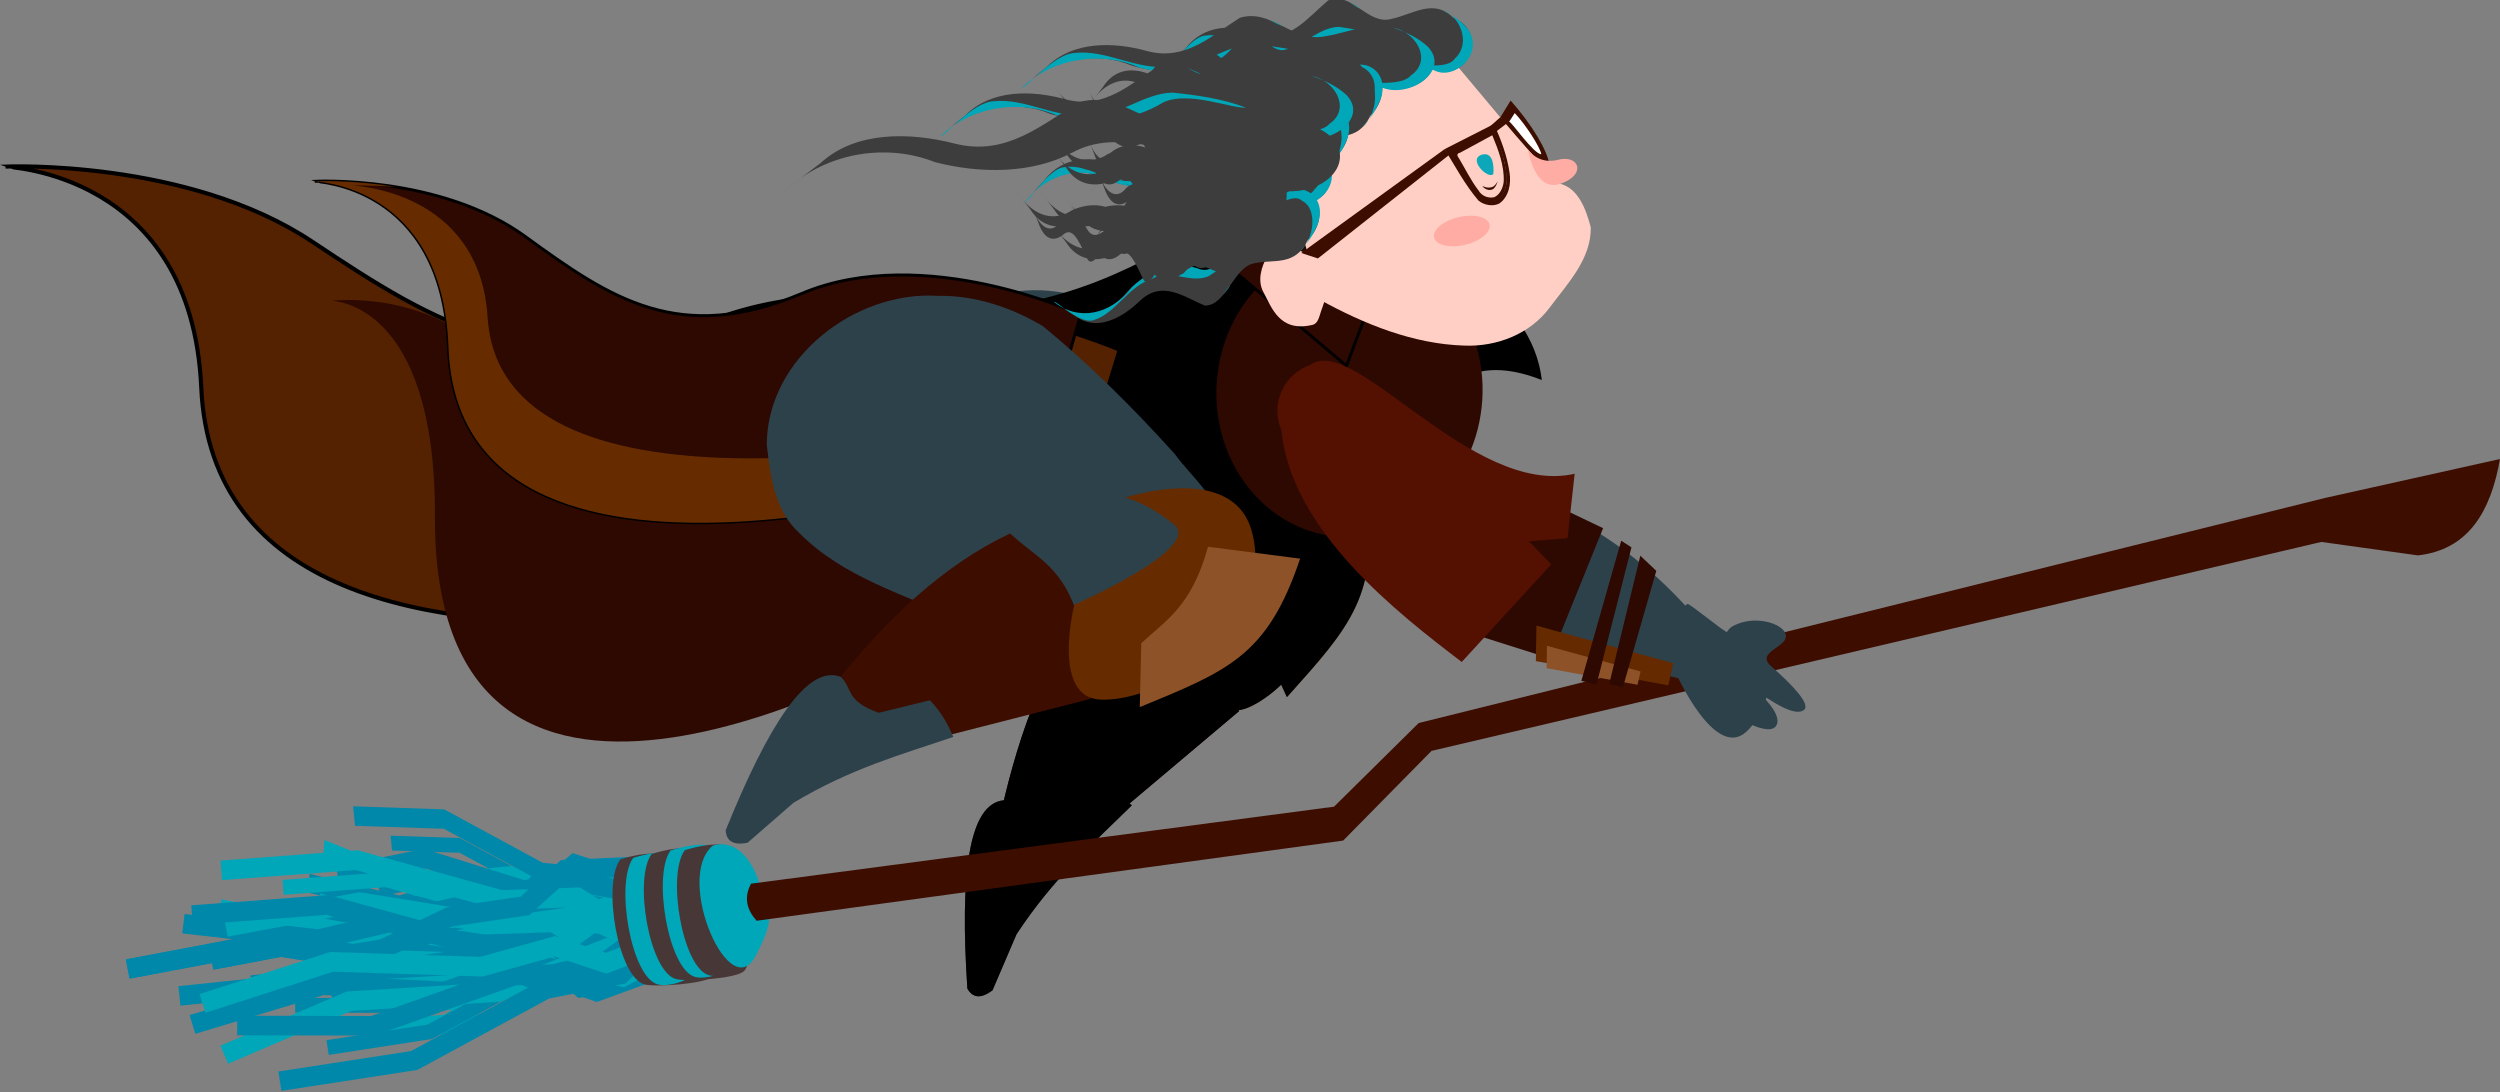 <?xml version="1.0" encoding="UTF-8" standalone="no"?>
<!-- Created with Inkscape (http://www.inkscape.org/) -->

<svg
   xmlns:dc="http://purl.org/dc/elements/1.1/"
   xmlns:cc="http://creativecommons.org/ns#"
   xmlns:rdf="http://www.w3.org/1999/02/22-rdf-syntax-ns#"
   xmlns:svg="http://www.w3.org/2000/svg"
   xmlns="http://www.w3.org/2000/svg"
   xmlns:sodipodi="http://sodipodi.sourceforge.net/DTD/sodipodi-0.dtd"
   xmlns:inkscape="http://www.inkscape.org/namespaces/inkscape"
   width="85.99mm"
   height="37.571mm"
   viewBox="0 0 85.99 37.571"
   version="1.1"
   id="svg8"
   inkscape:version="0.92.2 (5c3e80d, 2017-08-06)"
   sodipodi:docname="person.svg">
  <rect x="0" y="0" width="85.99" height="37.571" fill="#808080" stroke="none"/>
  <defs
     id="defs2" />
  <sodipodi:namedview
     id="base"
     pagecolor="#ffffff"
     bordercolor="#666666"
     borderopacity="1.0"
     inkscape:pageopacity="0.0"
     inkscape:pageshadow="2"
     inkscape:zoom="2.8284272"
     inkscape:cx="265.72491"
     inkscape:cy="67.877663"
     inkscape:document-units="mm"
     inkscape:current-layer="layer1"
     showgrid="false"
     fit-margin-top="0"
     fit-margin-left="0"
     fit-margin-right="0"
     fit-margin-bottom="0"
     inkscape:window-width="1920"
     inkscape:window-height="1016"
     inkscape:window-x="0"
     inkscape:window-y="27"
     inkscape:window-maximized="1"
     inkscape:snap-global="false"
     inkscape:measure-start="0,0"
     inkscape:measure-end="0,0" />
  <g
     inkscape:label="Layer 1"
     inkscape:groupmode="layer"
     id="layer1"
     transform="translate(-135.208,14.701)">
    <g
       id="g1041"
       transform="matrix(0.247,-0.05,-0.077,-0.381,165.768,82.736)">
      <path
         inkscape:connector-curvature="0"
         id="path989"
         d="m 15.002,169.944 -4.348,-1.074 -3.293,1.58 -5.118,-0.738 -10.002,1.614 -9.04,-1.683"
         style="fill:none;stroke:#00a7b9;stroke-width:1.327;stroke-linecap:butt;stroke-linejoin:miter;stroke-miterlimit:4;stroke-dasharray:none;stroke-opacity:1" />
      <path
         inkscape:connector-curvature="0"
         id="path991"
         d="m 12.497,168.713 -4.413,-0.768 -3.175,1.806 -5.157,-0.379 -9.865,2.309 -9.136,-1.047"
         style="fill:none;stroke:#0088aa;stroke-width:1.327;stroke-linecap:butt;stroke-linejoin:miter;stroke-miterlimit:4;stroke-dasharray:none;stroke-opacity:1" />
      <path
         style="fill:none;stroke:#00a7b9;stroke-width:1.327;stroke-linecap:butt;stroke-linejoin:miter;stroke-miterlimit:4;stroke-dasharray:none;stroke-opacity:1"
         d="m 15.433,170.557 -4.348,1.074 -3.293,-1.58 -5.118,0.738 -10.002,-1.614 -9.04,1.683"
         id="path993"
         inkscape:connector-curvature="0" />
      <path
         inkscape:connector-curvature="0"
         id="path995"
         d="m 14.963,170.186 -4.439,0.594 -3.101,-1.929 -5.168,0.176 -9.767,-2.694 -9.17,0.688"
         style="fill:none;stroke:#00a7b9;stroke-width:1.327;stroke-linecap:butt;stroke-linejoin:miter;stroke-miterlimit:4;stroke-dasharray:none;stroke-opacity:1" />
      <path
         style="fill:none;stroke:#0088aa;stroke-width:1.327;stroke-linecap:butt;stroke-linejoin:miter;stroke-miterlimit:4;stroke-dasharray:none;stroke-opacity:1"
         d="m 11.058,166.771 -4.474,0.206 -2.708,2.451 -5.117,0.747 -9.13,4.391 -9.146,0.957"
         id="path997"
         inkscape:connector-curvature="0" />
      <path
         style="fill:none;stroke:#0088aa;stroke-width:1.327;stroke-linecap:butt;stroke-linejoin:miter;stroke-miterlimit:4;stroke-dasharray:none;stroke-opacity:1"
         d="m 12.944,173.692 -4.205,1.542 -3.446,-1.212 -5.007,1.292 -10.118,-0.514 -8.803,2.658"
         id="path999"
         inkscape:connector-curvature="0" />
      <path
         inkscape:connector-curvature="0"
         id="path1001"
         d="m 12.981,173.216 -4.439,0.594 -3.101,-1.929 -5.168,0.176 -9.767,-2.694 -9.17,0.688"
         style="fill:none;stroke:#0088aa;stroke-width:1.327;stroke-linecap:butt;stroke-linejoin:miter;stroke-miterlimit:4;stroke-dasharray:none;stroke-opacity:1" />
      <path
         style="fill:none;stroke:#00a7b9;stroke-width:1.327;stroke-linecap:butt;stroke-linejoin:miter;stroke-miterlimit:4;stroke-dasharray:none;stroke-opacity:1"
         d="m 14.48,172.234 -4.006,2.002 -3.559,-0.819 -4.831,1.843 -10.112,0.62 -8.451,3.626"
         id="path1003"
         inkscape:connector-curvature="0" />
      <path
         inkscape:connector-curvature="0"
         id="path1005"
         d="m 8.783,173.312 -4.345,1.087 -3.297,-1.571 -5.116,0.753 -10.007,-1.585 -9.036,1.709"
         style="fill:none;stroke:#0088aa;stroke-width:1.327;stroke-linecap:butt;stroke-linejoin:miter;stroke-miterlimit:4;stroke-dasharray:none;stroke-opacity:1" />
      <path
         inkscape:connector-curvature="0"
         id="path1007"
         d="m 15.726,172.069 -4.471,-0.27 -2.953,2.15 -5.167,0.2 -9.545,3.397 -9.196,-0.019"
         style="fill:none;stroke:#0088aa;stroke-width:1.327;stroke-linecap:butt;stroke-linejoin:miter;stroke-miterlimit:4;stroke-dasharray:none;stroke-opacity:1" />
      <path
         style="fill:none;stroke:#0088aa;stroke-width:1.327;stroke-linecap:butt;stroke-linejoin:miter;stroke-miterlimit:4;stroke-dasharray:none;stroke-opacity:1"
         d="m 17.4,171.071 -4.459,0.423 -2.586,2.579 -5.075,0.995 -8.907,4.828 -9.089,1.399"
         id="path1009"
         inkscape:connector-curvature="0" />
      <path
         style="fill:none;stroke:#0088aa;stroke-width:1.327;stroke-linecap:butt;stroke-linejoin:miter;stroke-miterlimit:4;stroke-dasharray:none;stroke-opacity:1"
         d="m 8.783,173.312 -4.345,1.087 -3.297,-1.571 -5.116,0.753 -10.007,-1.585 -9.036,1.709"
         id="path1011"
         inkscape:connector-curvature="0" />
      <path
         inkscape:connector-curvature="0"
         id="path1013"
         d="m 13.553,171.695 -4.177,1.618 -3.467,-1.149 -4.983,1.382 -10.126,-0.331 -8.754,2.817"
         style="fill:none;stroke:#00a7b9;stroke-width:1.327;stroke-linecap:butt;stroke-linejoin:miter;stroke-miterlimit:4;stroke-dasharray:none;stroke-opacity:1" />
      <path
         style="fill:none;stroke:#00a7b9;stroke-width:1.746;stroke-linecap:butt;stroke-linejoin:miter;stroke-miterlimit:4;stroke-dasharray:none;stroke-opacity:1"
         d="m 19.51,169.352 -5.723,-1.414 -4.334,2.079 -6.736,-0.972 -13.164,2.124 -11.898,-2.215"
         id="path1015"
         inkscape:connector-curvature="0" />
      <path
         style="fill:none;stroke:#0088aa;stroke-width:1.746;stroke-linecap:butt;stroke-linejoin:miter;stroke-miterlimit:4;stroke-dasharray:none;stroke-opacity:1"
         d="m 16.213,167.733 -5.807,-1.011 -4.178,2.377 -6.787,-0.499 -12.983,3.038 -12.024,-1.378"
         id="path1017"
         inkscape:connector-curvature="0" />
      <path
         inkscape:connector-curvature="0"
         id="path1019"
         d="m 20.076,170.159 -5.723,1.414 -4.334,-2.079 -6.736,0.972 -13.164,-2.124 -11.898,2.215"
         style="fill:none;stroke:#00a7b9;stroke-width:1.746;stroke-linecap:butt;stroke-linejoin:miter;stroke-miterlimit:4;stroke-dasharray:none;stroke-opacity:1" />
      <path
         style="fill:none;stroke:#00a7b9;stroke-width:1.746;stroke-linecap:butt;stroke-linejoin:miter;stroke-miterlimit:4;stroke-dasharray:none;stroke-opacity:1"
         d="m 19.458,169.67 -5.843,0.782 -4.082,-2.539 -6.802,0.232 -12.854,-3.546 -12.069,0.905"
         id="path1021"
         inkscape:connector-curvature="0" />
      <path
         inkscape:connector-curvature="0"
         id="path1023"
         d="m 14.319,165.176 -5.889,0.272 -3.564,3.226 -6.734,0.984 -12.017,5.779 -12.037,1.259"
         style="fill:none;stroke:#0088aa;stroke-width:1.746;stroke-linecap:butt;stroke-linejoin:miter;stroke-miterlimit:4;stroke-dasharray:none;stroke-opacity:1" />
      <path
         inkscape:connector-curvature="0"
         id="path1025"
         d="m 16.801,174.284 -5.535,2.029 -4.535,-1.595 -6.59,1.7 -13.317,-0.677 -11.586,3.498"
         style="fill:none;stroke:#0088aa;stroke-width:1.746;stroke-linecap:butt;stroke-linejoin:miter;stroke-miterlimit:4;stroke-dasharray:none;stroke-opacity:1" />
      <path
         style="fill:none;stroke:#0088aa;stroke-width:1.746;stroke-linecap:butt;stroke-linejoin:miter;stroke-miterlimit:4;stroke-dasharray:none;stroke-opacity:1"
         d="m 16.85,173.659 -5.843,0.782 -4.082,-2.539 -6.802,0.232 -12.854,-3.546 -12.069,0.905"
         id="path1027"
         inkscape:connector-curvature="0" />
      <path
         inkscape:connector-curvature="0"
         id="path1029"
         d="m 18.822,172.365 -5.273,2.635 -4.685,-1.078 -6.359,2.426 -13.309,0.816 -11.122,4.772"
         style="fill:none;stroke:#00a7b9;stroke-width:1.746;stroke-linecap:butt;stroke-linejoin:miter;stroke-miterlimit:4;stroke-dasharray:none;stroke-opacity:1" />
      <path
         style="fill:none;stroke:#0088aa;stroke-width:1.746;stroke-linecap:butt;stroke-linejoin:miter;stroke-miterlimit:4;stroke-dasharray:none;stroke-opacity:1"
         d="m 11.325,173.785 -5.719,1.43 -4.34,-2.067 -6.733,0.991 -13.17,-2.087 -11.892,2.249"
         id="path1031"
         inkscape:connector-curvature="0" />
      <path
         style="fill:none;stroke:#0088aa;stroke-width:1.746;stroke-linecap:butt;stroke-linejoin:miter;stroke-miterlimit:4;stroke-dasharray:none;stroke-opacity:1"
         d="m 20.462,172.15 -5.884,-0.355 -3.886,2.829 -6.801,0.263 -12.562,4.471 -12.103,-0.025"
         id="path1033"
         inkscape:connector-curvature="0" />
      <path
         inkscape:connector-curvature="0"
         id="path1035"
         d="m 22.666,170.836 -5.868,0.557 -3.403,3.395 -6.679,1.309 -11.722,6.355 -11.962,1.841"
         style="fill:none;stroke:#0088aa;stroke-width:1.746;stroke-linecap:butt;stroke-linejoin:miter;stroke-miterlimit:4;stroke-dasharray:none;stroke-opacity:1" />
      <path
         inkscape:connector-curvature="0"
         id="path1037"
         d="m 11.325,173.785 -5.719,1.43 -4.34,-2.067 -6.733,0.991 -13.17,-2.087 -11.892,2.249"
         style="fill:none;stroke:#0088aa;stroke-width:1.746;stroke-linecap:butt;stroke-linejoin:miter;stroke-miterlimit:4;stroke-dasharray:none;stroke-opacity:1" />
      <path
         style="fill:none;stroke:#00a7b9;stroke-width:1.746;stroke-linecap:butt;stroke-linejoin:miter;stroke-miterlimit:4;stroke-dasharray:none;stroke-opacity:1"
         d="m 17.602,171.656 -5.497,2.129 -4.563,-1.512 -6.558,1.819 -13.327,-0.435 -11.521,3.708"
         id="path1039"
         inkscape:connector-curvature="0" />
    </g>
    <g
       transform="matrix(0.386,0,0,0.386,151.385,-48.65)"
       id="g1095">
      <path
         style="fill:none;stroke:#00a7b9;stroke-width:1.327;stroke-linecap:butt;stroke-linejoin:miter;stroke-miterlimit:4;stroke-dasharray:none;stroke-opacity:1"
         d="m 15.002,169.944 -4.348,-1.074 -3.293,1.58 -5.118,-0.738 -10.002,1.614 -9.04,-1.683"
         id="path1043"
         inkscape:connector-curvature="0" />
      <path
         style="fill:none;stroke:#0088aa;stroke-width:1.327;stroke-linecap:butt;stroke-linejoin:miter;stroke-miterlimit:4;stroke-dasharray:none;stroke-opacity:1"
         d="m 12.497,168.713 -4.413,-0.768 -3.175,1.806 -5.157,-0.379 -9.865,2.309 -9.136,-1.047"
         id="path1045"
         inkscape:connector-curvature="0" />
      <path
         inkscape:connector-curvature="0"
         id="path1047"
         d="m 15.433,170.557 -4.348,1.074 -3.293,-1.58 -5.118,0.738 -10.002,-1.614 -9.04,1.683"
         style="fill:none;stroke:#00a7b9;stroke-width:1.327;stroke-linecap:butt;stroke-linejoin:miter;stroke-miterlimit:4;stroke-dasharray:none;stroke-opacity:1" />
      <path
         style="fill:none;stroke:#00a7b9;stroke-width:1.327;stroke-linecap:butt;stroke-linejoin:miter;stroke-miterlimit:4;stroke-dasharray:none;stroke-opacity:1"
         d="m 14.963,170.186 -4.439,0.594 -3.101,-1.929 -5.168,0.176 -9.767,-2.694 -9.17,0.688"
         id="path1049"
         inkscape:connector-curvature="0" />
      <path
         inkscape:connector-curvature="0"
         id="path1051"
         d="m 11.058,166.771 -4.474,0.206 -2.708,2.451 -5.117,0.747 -9.13,4.391 -9.146,0.957"
         style="fill:none;stroke:#0088aa;stroke-width:1.327;stroke-linecap:butt;stroke-linejoin:miter;stroke-miterlimit:4;stroke-dasharray:none;stroke-opacity:1" />
      <path
         inkscape:connector-curvature="0"
         id="path1053"
         d="m 12.944,173.692 -4.205,1.542 -3.446,-1.212 -5.007,1.292 -10.118,-0.514 -8.803,2.658"
         style="fill:none;stroke:#0088aa;stroke-width:1.327;stroke-linecap:butt;stroke-linejoin:miter;stroke-miterlimit:4;stroke-dasharray:none;stroke-opacity:1" />
      <path
         style="fill:none;stroke:#0088aa;stroke-width:1.327;stroke-linecap:butt;stroke-linejoin:miter;stroke-miterlimit:4;stroke-dasharray:none;stroke-opacity:1"
         d="m 12.981,173.216 -4.439,0.594 -3.101,-1.929 -5.168,0.176 -9.767,-2.694 -9.17,0.688"
         id="path1055"
         inkscape:connector-curvature="0" />
      <path
         inkscape:connector-curvature="0"
         id="path1057"
         d="m 14.48,172.234 -4.006,2.002 -3.559,-0.819 -4.831,1.843 -10.112,0.62 -8.451,3.626"
         style="fill:none;stroke:#00a7b9;stroke-width:1.327;stroke-linecap:butt;stroke-linejoin:miter;stroke-miterlimit:4;stroke-dasharray:none;stroke-opacity:1" />
      <path
         style="fill:none;stroke:#0088aa;stroke-width:1.327;stroke-linecap:butt;stroke-linejoin:miter;stroke-miterlimit:4;stroke-dasharray:none;stroke-opacity:1"
         d="m 8.783,173.312 -4.345,1.087 -3.297,-1.571 -5.116,0.753 -10.007,-1.585 -9.036,1.709"
         id="path1059"
         inkscape:connector-curvature="0" />
      <path
         style="fill:none;stroke:#0088aa;stroke-width:1.327;stroke-linecap:butt;stroke-linejoin:miter;stroke-miterlimit:4;stroke-dasharray:none;stroke-opacity:1"
         d="m 15.726,172.069 -4.471,-0.27 -2.953,2.15 -5.167,0.2 -9.545,3.397 -9.196,-0.019"
         id="path1061"
         inkscape:connector-curvature="0" />
      <path
         inkscape:connector-curvature="0"
         id="path1063"
         d="m 17.4,171.071 -4.459,0.423 -2.586,2.579 -5.075,0.995 -8.907,4.828 -9.089,1.399"
         style="fill:none;stroke:#0088aa;stroke-width:1.327;stroke-linecap:butt;stroke-linejoin:miter;stroke-miterlimit:4;stroke-dasharray:none;stroke-opacity:1" />
      <path
         inkscape:connector-curvature="0"
         id="path1065"
         d="m 8.783,173.312 -4.345,1.087 -3.297,-1.571 -5.116,0.753 -10.007,-1.585 -9.036,1.709"
         style="fill:none;stroke:#0088aa;stroke-width:1.327;stroke-linecap:butt;stroke-linejoin:miter;stroke-miterlimit:4;stroke-dasharray:none;stroke-opacity:1" />
      <path
         style="fill:none;stroke:#00a7b9;stroke-width:1.327;stroke-linecap:butt;stroke-linejoin:miter;stroke-miterlimit:4;stroke-dasharray:none;stroke-opacity:1"
         d="m 13.553,171.695 -4.177,1.618 -3.467,-1.149 -4.983,1.382 -10.126,-0.331 -8.754,2.817"
         id="path1067"
         inkscape:connector-curvature="0" />
      <path
         inkscape:connector-curvature="0"
         id="path1069"
         d="m 19.51,169.352 -5.723,-1.414 -4.334,2.079 -6.736,-0.972 -13.164,2.124 -11.898,-2.215"
         style="fill:none;stroke:#00a7b9;stroke-width:1.746;stroke-linecap:butt;stroke-linejoin:miter;stroke-miterlimit:4;stroke-dasharray:none;stroke-opacity:1" />
      <path
         inkscape:connector-curvature="0"
         id="path1071"
         d="m 16.213,167.733 -5.807,-1.011 -4.178,2.377 -6.787,-0.499 -12.983,3.038 -12.024,-1.378"
         style="fill:none;stroke:#0088aa;stroke-width:1.746;stroke-linecap:butt;stroke-linejoin:miter;stroke-miterlimit:4;stroke-dasharray:none;stroke-opacity:1" />
      <path
         style="fill:none;stroke:#00a7b9;stroke-width:1.746;stroke-linecap:butt;stroke-linejoin:miter;stroke-miterlimit:4;stroke-dasharray:none;stroke-opacity:1"
         d="m 20.076,170.159 -5.723,1.414 -4.334,-2.079 -6.736,0.972 -13.164,-2.124 -11.898,2.215"
         id="path1073"
         inkscape:connector-curvature="0" />
      <path
         inkscape:connector-curvature="0"
         id="path1075"
         d="m 19.458,169.67 -5.843,0.782 -4.082,-2.539 -6.802,0.232 -12.854,-3.546 -12.069,0.905"
         style="fill:none;stroke:#00a7b9;stroke-width:1.746;stroke-linecap:butt;stroke-linejoin:miter;stroke-miterlimit:4;stroke-dasharray:none;stroke-opacity:1" />
      <path
         style="fill:none;stroke:#0088aa;stroke-width:1.746;stroke-linecap:butt;stroke-linejoin:miter;stroke-miterlimit:4;stroke-dasharray:none;stroke-opacity:1"
         d="m 14.319,165.176 -5.889,0.272 -3.564,3.226 -6.734,0.984 -12.017,5.779 -12.037,1.259"
         id="path1077"
         inkscape:connector-curvature="0" />
      <path
         style="fill:none;stroke:#0088aa;stroke-width:1.746;stroke-linecap:butt;stroke-linejoin:miter;stroke-miterlimit:4;stroke-dasharray:none;stroke-opacity:1"
         d="m 16.801,174.284 -5.535,2.029 -4.535,-1.595 -6.59,1.7 -13.317,-0.677 -11.586,3.498"
         id="path1079"
         inkscape:connector-curvature="0" />
      <path
         inkscape:connector-curvature="0"
         id="path1081"
         d="m 16.85,173.659 -5.843,0.782 -4.082,-2.539 -6.802,0.232 -12.854,-3.546 -12.069,0.905"
         style="fill:none;stroke:#0088aa;stroke-width:1.746;stroke-linecap:butt;stroke-linejoin:miter;stroke-miterlimit:4;stroke-dasharray:none;stroke-opacity:1" />
      <path
         style="fill:none;stroke:#00a7b9;stroke-width:1.746;stroke-linecap:butt;stroke-linejoin:miter;stroke-miterlimit:4;stroke-dasharray:none;stroke-opacity:1"
         d="m 18.822,172.365 -5.273,2.635 -4.685,-1.078 -6.359,2.426 -13.309,0.816 -11.122,4.772"
         id="path1083"
         inkscape:connector-curvature="0" />
      <path
         inkscape:connector-curvature="0"
         id="path1085"
         d="m 11.325,173.785 -5.719,1.43 -4.34,-2.067 -6.733,0.991 -13.17,-2.087 -11.892,2.249"
         style="fill:none;stroke:#0088aa;stroke-width:1.746;stroke-linecap:butt;stroke-linejoin:miter;stroke-miterlimit:4;stroke-dasharray:none;stroke-opacity:1" />
      <path
         inkscape:connector-curvature="0"
         id="path1087"
         d="m 20.462,172.15 -5.884,-0.355 -3.886,2.829 -6.801,0.263 -12.562,4.471 -12.103,-0.025"
         style="fill:none;stroke:#0088aa;stroke-width:1.746;stroke-linecap:butt;stroke-linejoin:miter;stroke-miterlimit:4;stroke-dasharray:none;stroke-opacity:1" />
      <path
         style="fill:none;stroke:#0088aa;stroke-width:1.746;stroke-linecap:butt;stroke-linejoin:miter;stroke-miterlimit:4;stroke-dasharray:none;stroke-opacity:1"
         d="m 22.666,170.836 -5.868,0.557 -3.403,3.395 -6.679,1.309 -11.722,6.355 -11.962,1.841"
         id="path1089"
         inkscape:connector-curvature="0" />
      <path
         style="fill:none;stroke:#0088aa;stroke-width:1.746;stroke-linecap:butt;stroke-linejoin:miter;stroke-miterlimit:4;stroke-dasharray:none;stroke-opacity:1"
         d="m 11.325,173.785 -5.719,1.43 -4.34,-2.067 -6.733,0.991 -13.17,-2.087 -11.892,2.249"
         id="path1091"
         inkscape:connector-curvature="0" />
      <path
         inkscape:connector-curvature="0"
         id="path1093"
         d="m 17.602,171.656 -5.497,2.129 -4.563,-1.512 -6.558,1.819 -13.327,-0.435 -11.521,3.708"
         style="fill:none;stroke:#00a7b9;stroke-width:1.746;stroke-linecap:butt;stroke-linejoin:miter;stroke-miterlimit:4;stroke-dasharray:none;stroke-opacity:1" />
    </g>
    <path
       style="fill:#483737;fill-opacity:1;stroke:none;stroke-width:0.123px;stroke-linecap:butt;stroke-linejoin:miter;stroke-opacity:1"
       d="m 158.743,15.959 c -0.29,-0.652 -0.062,-1.743 -2.197,-1.104 -0.629,0.835 -0.086,4.061 0.837,4.305 0.367,0.097 2.133,-0.016 2.352,-0.288 0.429,-0.55 -0.278,-1.57 -0.598,-2.162 -0.12,-0.254 -0.294,-0.492 -0.394,-0.751 z"
       id="path1097"
       inkscape:connector-curvature="0"
       sodipodi:nodetypes="ccsccc" />
    <path
       style="fill:#00a7b9;fill-opacity:1;stroke:none;stroke-width:0.124px;stroke-linecap:butt;stroke-linejoin:miter;stroke-opacity:1"
       d="m 159.188,15.924 c -0.291,-0.659 -0.064,-1.762 -2.199,-1.118 -0.628,0.844 -0.081,4.105 0.842,4.352 0.367,0.098 1.046,-0.114 1.264,-0.388 0.428,-0.555 0.808,-1.487 0.487,-2.086 -0.121,-0.256 -0.294,-0.497 -0.395,-0.76 z"
       id="path1099"
       inkscape:connector-curvature="0"
       sodipodi:nodetypes="ccsccc" />
    <path
       sodipodi:nodetypes="ccsccc"
       inkscape:connector-curvature="0"
       id="path1101"
       d="m 159.821,15.774 c -0.29,-0.652 -0.062,-1.743 -2.197,-1.104 -0.629,0.835 -0.086,4.061 0.837,4.305 0.367,0.097 2.133,-0.016 2.352,-0.288 0.429,-0.55 -0.278,-1.57 -0.598,-2.162 -0.12,-0.254 -0.294,-0.492 -0.394,-0.751 z"
       style="fill:#483737;fill-opacity:1;stroke:none;stroke-width:0.123px;stroke-linecap:butt;stroke-linejoin:miter;stroke-opacity:1" />
    <path
       sodipodi:nodetypes="ccsccc"
       inkscape:connector-curvature="0"
       id="path1103"
       d="m 160.474,15.667 c -0.291,-0.659 -0.064,-1.762 -2.199,-1.118 -0.628,0.844 -0.081,4.105 0.842,4.352 0.367,0.098 1.046,-0.114 1.264,-0.388 0.428,-0.555 0.808,-1.487 0.487,-2.086 -0.121,-0.256 -0.294,-0.497 -0.395,-0.76 z"
       style="fill:#00a7b9;fill-opacity:1;stroke:none;stroke-width:0.124px;stroke-linecap:butt;stroke-linejoin:miter;stroke-opacity:1" />
    <path
       style="fill:#483737;fill-opacity:1;stroke:none;stroke-width:0.123px;stroke-linecap:butt;stroke-linejoin:miter;stroke-opacity:1"
       d="m 160.961,15.645 c -0.29,-0.652 -0.062,-1.743 -2.197,-1.104 -0.629,0.835 -0.086,4.061 0.837,4.305 0.367,0.097 1.046,-0.114 1.265,-0.386 0.429,-0.55 0.81,-1.473 0.49,-2.064 -0.12,-0.254 -0.294,-0.492 -0.394,-0.751 z"
       id="path1105"
       inkscape:connector-curvature="0"
       sodipodi:nodetypes="ccsccc" />
    <path
       sodipodi:nodetypes="ccccc"
       inkscape:connector-curvature="0"
       id="path1107"
       d="m 161.287,15.56 c -0.224,-0.659 -0.761,-1.422 -1.562,-1.175 -1.346,1.127 0.621,5.627 1.506,3.729 0.278,-0.533 0.597,-1.192 0.355,-1.792 -0.092,-0.257 -0.221,-0.5 -0.299,-0.762 z"
       style="fill:#00a7b9;fill-opacity:1;stroke:none;stroke-width:0.102px;stroke-linecap:butt;stroke-linejoin:miter;stroke-opacity:1" />
    <path
       style="opacity:1;fill:#2d414b;fill-opacity:1;stroke:none;stroke-width:0.668;stroke-miterlimit:4;stroke-dasharray:none;stroke-opacity:1"
       d="m 171.798,-4.628 c -2.81,-0.542 -6.103,1.373 -6.499,4.318 -0.018,1.082 -0.023,2.299 0.724,3.169 1.305,1.714 3.33,2.559 5.101,3.689 1.658,0.995 3.315,1.989 4.973,2.984 1.518,-1.531 3.178,-2.987 4.314,-4.836 0.194,-1.091 -0.741,-1.986 -1.22,-2.88 -1.2,-1.729 -2.495,-3.414 -3.935,-4.943 -0.998,-0.783 -2.187,-1.361 -3.458,-1.501 z"
       id="path1109"
       inkscape:connector-curvature="0" />
    <path
       style="fill:#3d0d00;fill-opacity:1;stroke:none;stroke-width:0.102px;stroke-linecap:butt;stroke-linejoin:miter;stroke-opacity:1"
       d="m 176.032,7.233 c -1.151,-1.16 -2.139,-1.056 -3.183,-1.392 -1.611,1.996 -2.561,4.539 -3.194,7.343 l 2.488,1.366 5.69,-4.797 z"
       id="path1111"
       inkscape:connector-curvature="0"
       sodipodi:nodetypes="cccccc" />
    <path
       style="fill:#662c00;fill-opacity:1;stroke:none;stroke-width:0.102px;stroke-linecap:butt;stroke-linejoin:miter;stroke-opacity:1"
       d="m 175.871,3.016 c 0,0 2.734,-2.684 4.38,-0.925 1.646,1.759 0.671,4.557 0.671,4.557 0,0 -1.173,2.27 -2.761,2.98 -1.587,0.71 -2.253,-2.544 -2.253,-2.544 0,0 3.159,-3.684 1.882,-3.975 -1.277,-0.291 -1.92,-0.094 -1.92,-0.094 z"
       id="path1113"
       inkscape:connector-curvature="0" />
    <path
       style="fill:#2d414b;fill-opacity:1;stroke:none;stroke-width:0.109px;stroke-linecap:butt;stroke-linejoin:miter;stroke-opacity:1"
       d="m 169.758,12.823 c -1.259,0.089 -1.532,2.628 -1.277,6.479 0.177,0.314 0.452,0.369 0.865,0.06 l 0.826,-1.928 c 1.267,-1.929 2.626,-3.115 3.968,-4.435 -0.327,-0.28 -0.67,-0.557 -1.274,-0.786 l -1.402,1.155 c -1.21,0.128 -1.162,-0.352 -1.706,-0.545 z"
       id="path1115"
       inkscape:connector-curvature="0"
       sodipodi:nodetypes="cccccccc" />
    <path
       style="fill:#8e5229;fill-opacity:1;stroke:none;stroke-width:0.102px;stroke-linecap:butt;stroke-linejoin:miter;stroke-opacity:1"
       d="m 179.185,3.288 3.032,-1.011 c 0.444,3.492 -0.539,4.541 -2.745,7.003 L 178.561,7.28 c 0.409,-1.066 1.012,-1.875 0.625,-3.991 z"
       id="path1117"
       inkscape:connector-curvature="0"
       sodipodi:nodetypes="ccccc" />
    <path
       sodipodi:nodetypes="cccccc"
       inkscape:connector-curvature="0"
       id="path1119"
       d="m 176.032,7.233 c -1.151,-1.16 -2.139,-1.056 -3.183,-1.392 -1.611,1.996 -2.561,4.539 -3.194,7.343 l 2.488,1.366 5.69,-4.797 z"
       style="fill:#000000;fill-opacity:1;stroke:none;stroke-width:0.102px;stroke-linecap:butt;stroke-linejoin:miter;stroke-opacity:1" />
    <path
       inkscape:connector-curvature="0"
       id="path1121"
       d="m 175.871,3.016 c 0,0 2.734,-2.684 4.38,-0.925 1.646,1.759 0.671,4.557 0.671,4.557 0,0 -1.173,2.27 -2.761,2.98 -1.587,0.71 -2.253,-2.544 -2.253,-2.544 0,0 3.159,-3.684 1.882,-3.975 -1.277,-0.291 -1.92,-0.094 -1.92,-0.094 z"
       style="fill:#000000;fill-opacity:1;stroke:none;stroke-width:0.102px;stroke-linecap:butt;stroke-linejoin:miter;stroke-opacity:1" />
    <path
       sodipodi:nodetypes="cccccccc"
       inkscape:connector-curvature="0"
       id="path1123"
       d="m 169.758,12.823 c -1.259,0.089 -1.532,2.628 -1.277,6.479 0.177,0.314 0.452,0.369 0.865,0.06 l 0.826,-1.928 c 1.267,-1.929 2.626,-3.115 3.968,-4.435 -0.327,-0.28 -0.67,-0.557 -1.274,-0.786 l -1.402,1.155 c -1.21,0.128 -1.162,-0.352 -1.706,-0.545 z"
       style="fill:#000000;fill-opacity:1;stroke:none;stroke-width:0.109px;stroke-linecap:butt;stroke-linejoin:miter;stroke-opacity:1" />
    <path
       sodipodi:nodetypes="ccccc"
       inkscape:connector-curvature="0"
       id="path1125"
       d="m 179.185,3.288 3.032,-1.011 c 0.444,3.492 -0.539,4.541 -2.745,7.003 L 178.561,7.28 c 0.409,-1.066 1.012,-1.875 0.625,-3.991 z"
       style="fill:#000000;fill-opacity:1;stroke:none;stroke-width:0.102px;stroke-linecap:butt;stroke-linejoin:miter;stroke-opacity:1" />
    <path
       sodipodi:nodetypes="ccccccccccc"
       inkscape:connector-curvature="0"
       id="path1127"
       d="m 221.198,1.087 -6.016,1.339 -31.177,7.742 -2.911,2.877 -20.054,2.649 c -0.252,0.474 -0.15,0.893 0.193,1.275 l 20.175,-2.758 3.039,-3.085 30.606,-7.187 3.319,0.463 c 1.725,-0.192 2.505,-1.486 2.826,-3.315 z"
       style="color:#000000;font-style:normal;font-variant:normal;font-weight:normal;font-stretch:normal;font-size:medium;line-height:normal;font-family:sans-serif;font-variant-ligatures:normal;font-variant-position:normal;font-variant-caps:normal;font-variant-numeric:normal;font-variant-alternates:normal;font-feature-settings:normal;text-indent:0;text-align:start;text-decoration:none;text-decoration-line:none;text-decoration-style:solid;text-decoration-color:#000000;letter-spacing:normal;word-spacing:normal;text-transform:none;writing-mode:lr-tb;direction:ltr;text-orientation:mixed;dominant-baseline:auto;baseline-shift:baseline;text-anchor:start;white-space:normal;shape-padding:0;clip-rule:nonzero;display:inline;overflow:visible;visibility:visible;opacity:1;isolation:auto;mix-blend-mode:normal;color-interpolation:sRGB;color-interpolation-filters:linearRGB;solid-color:#000000;solid-opacity:1;vector-effect:none;fill:#3d0d00;fill-opacity:1;fill-rule:nonzero;stroke:none;stroke-width:1.29;stroke-linecap:butt;stroke-linejoin:miter;stroke-miterlimit:4;stroke-dasharray:none;stroke-dashoffset:0;stroke-opacity:1;color-rendering:auto;image-rendering:auto;shape-rendering:auto;text-rendering:auto;enable-background:accumulate" />
    <path
       sodipodi:nodetypes="ccscccccc"
       inkscape:connector-curvature="0"
       id="path1129"
       d="m 180.152,-6.938 c -1.023,-0.074 -2.077,-0.049 -3.124,0.073 -2.722,0.908 -4.414,3.053 -11.534,2.978 -3.098,-0.032 -6.418,2.366 -6,5.934 0.418,3.568 5.439,5.912 11.215,5.235 1.574,-0.186 3.102,-0.589 4.468,-1.18 1.097,0.099 2.233,0.082 3.364,-0.048 5.442,-0.998 4.163,-9.858 9.7,-7.684 -0.332,-2.832 -3.612,-4.985 -8.09,-5.309 z"
       style="opacity:1;fill:#000000;fill-opacity:1;stroke:none;stroke-width:0.668;stroke-miterlimit:4;stroke-dasharray:none" />
    <ellipse
       transform="matrix(0.998,0.065,-0.065,0.998,0,0)"
       ry="5.008"
       rx="4.576"
       cy="-13.033"
       cx="181.14"
       id="ellipse1131"
       style="opacity:1;fill:#2d0901;fill-opacity:1;stroke:none;stroke-width:1.096;stroke-miterlimit:4;stroke-dasharray:none;stroke-opacity:1" />
    <path
       inkscape:connector-curvature="0"
       id="path1133"
       d="m 177.662,-8.524 -0.881,2.405 4.739,4.002 2.367,-6.291 z"
       style="fill:#2d0901;fill-opacity:1;stroke:#000000;stroke-width:0.102px;stroke-linecap:butt;stroke-linejoin:miter;stroke-opacity:1" />
    <path
       style="fill:#542200;fill-opacity:1;stroke:#000000;stroke-width:0.142px;stroke-linecap:butt;stroke-linejoin:miter;stroke-opacity:1"
       d="m 173.724,-2.673 c 0,0 -7.826,-3.361 -13.937,-1.044 -6.111,2.317 -9.548,0.193 -13.831,-2.666 -4.283,-2.859 -10.559,-2.589 -10.559,-2.589 0.023,0.019 6.398,0.188 6.733,7.597 0.637,14.102 29.537,5.479 29.513,5.49 z"
       id="path1135"
       inkscape:connector-curvature="0"
       sodipodi:nodetypes="csscscc" />
    <path
       sodipodi:nodetypes="csscscc"
       inkscape:connector-curvature="0"
       id="path1137"
       d="m 167.862,0.844 c 0,0 -4.277,-3.14 -7.759,-0.642 -3.483,2.498 -5.342,0.469 -7.653,-2.27 -2.311,-2.739 -5.826,-2.287 -5.826,-2.287 0.012,0.018 3.571,0.003 3.543,7.414 -0.053,14.106 16.35,4.633 16.336,4.644 z"
       style="fill:#2d0901;fill-opacity:1;stroke:none;stroke-width:0.106px;stroke-linecap:butt;stroke-linejoin:miter;stroke-opacity:1" />
    <path
       sodipodi:nodetypes="csscscc"
       inkscape:connector-curvature="0"
       id="path1139"
       d="m 172.376,-3.881 c 0,0 -5.37,-2.501 -9.585,-0.727 -4.214,1.774 -6.57,0.187 -9.505,-1.951 -2.935,-2.137 -7.253,-1.906 -7.253,-1.906 0.016,0.014 4.401,0.114 4.6,5.7 0.377,10.631 20.298,4.004 20.282,4.012 z"
       style="fill:#2d0901;fill-opacity:1;stroke:#000000;stroke-width:0.102px;stroke-linecap:butt;stroke-linejoin:miter;stroke-opacity:1" />
    <path
       inkscape:connector-curvature="0"
       id="path1141"
       d="m 147.125,-8.453 c -0.669,-0.034 -1.091,-0.012 -1.091,-0.012 0.016,0.014 4.402,0.114 4.6,5.7 0.377,10.631 20.298,4.004 20.282,4.012 l 0.405,-1.42 c -3.801,0.829 -18.887,3.659 -19.342,-3.62 -0.274,-4.379 -4.633,-4.517 -4.649,-4.528 0,0 0.605,-0.017 1.517,0.052 -0.656,-0.108 -1.25,-0.16 -1.721,-0.184 z"
       style="fill:#662c00;fill-opacity:1;stroke:none;stroke-width:0.102px;stroke-linecap:butt;stroke-linejoin:miter;stroke-opacity:1" />
    <g
       transform="matrix(0.386,0,0,0.386,121.456,-92.036)"
       id="g1153">
      <path
         style="opacity:1;fill:#2d414b;fill-opacity:1;stroke:none;stroke-width:1.73;stroke-miterlimit:4;stroke-dasharray:none;stroke-opacity:1"
         d="m 119.193,226.712 c -7.391,-0.457 -15.205,5.556 -15.241,13.248 0.315,2.784 0.706,5.911 2.913,7.896 3.92,3.966 9.397,5.462 14.317,7.774 4.585,2.002 9.169,4.005 13.754,6.007 3.386,-4.434 7.162,-8.725 9.46,-13.85 0.134,-2.866 -2.564,-4.853 -4.089,-6.988 -3.655,-4.038 -7.538,-7.934 -11.742,-11.382 -2.821,-1.677 -6.064,-2.767 -9.372,-2.704 z"
         id="path1143"
         inkscape:connector-curvature="0" />
      <path
         style="fill:#3d0d00;fill-opacity:1;stroke:none;stroke-width:0.265px;stroke-linecap:butt;stroke-linejoin:miter;stroke-opacity:1"
         d="m 131.484,254.713 c -1.374,-4.001 -3.792,-4.87 -5.847,-6.829 -6.003,2.838 -11.081,7.694 -15.715,13.517 l 4.256,5.987 18.662,-4.771 z"
         id="path1145"
         inkscape:connector-curvature="0"
         sodipodi:nodetypes="cccccc" />
      <path
         style="fill:#662c00;fill-opacity:1;stroke:none;stroke-width:0.265px;stroke-linecap:butt;stroke-linejoin:miter;stroke-opacity:1"
         d="m 135.862,244.703 c 0,0 9.393,-3.175 11.245,2.778 1.852,5.953 -3.572,11.377 -3.572,11.377 0,0 -5.292,3.969 -9.79,3.836 -4.498,-0.132 -2.381,-8.467 -2.381,-8.467 0,0 11.509,-5.027 8.864,-7.144 -2.646,-2.117 -4.366,-2.381 -4.366,-2.381 z"
         id="path1147"
         inkscape:connector-curvature="0" />
      <path
         style="fill:#2d414b;fill-opacity:1;stroke:none;stroke-width:0.282px;stroke-linecap:butt;stroke-linejoin:miter;stroke-opacity:1"
         d="m 110.568,260.673 c -3.032,-1.21 -6.53,4.4 -10.278,13.662 0.059,0.931 0.636,1.37 1.948,1.114 l 4.098,-3.564 c 5.125,-3.07 9.627,-4.303 14.241,-5.866 -0.446,-1.02 -0.934,-2.052 -2.082,-3.267 l -4.568,1.114 c -2.964,-1.064 -2.311,-2.128 -3.359,-3.193 z"
         id="path1149"
         inkscape:connector-curvature="0"
         sodipodi:nodetypes="cccccccc" />
      <path
         style="fill:#8e5229;fill-opacity:1;stroke:none;stroke-width:0.265px;stroke-linecap:butt;stroke-linejoin:miter;stroke-opacity:1"
         d="m 143.276,249.072 8.202,1.058 c -2.902,8.639 -6.373,9.976 -14.287,13.229 l 0.132,-5.689 c 2.153,-2.023 4.469,-3.23 5.953,-8.599 z"
         id="path1151"
         inkscape:connector-curvature="0"
         sodipodi:nodetypes="ccccc" />
    </g>
    <g
       transform="matrix(0.297,-0.1,0.1,0.297,78.115,-49.129)"
       id="g1171">
      <g
         id="g1167"
         transform="matrix(0.167,0.76,0.76,-0.167,55.699,103.124)">
        <path
           style="fill:#2d414b;fill-opacity:1;stroke:none;stroke-width:0.488px;stroke-linecap:butt;stroke-linejoin:miter;stroke-opacity:1"
           d="m 280.877,220.103 19.847,20.015 -7.126,6.36 c -17.915,-3.317 -28.229,-12.908 -39.432,-21.764 z"
           id="path1155"
           inkscape:connector-curvature="0"
           sodipodi:nodetypes="ccccc" />
        <path
           style="fill:#2e0901;fill-opacity:1;stroke:none;stroke-width:0.488px;stroke-linecap:butt;stroke-linejoin:miter;stroke-opacity:1"
           d="m 277.128,241.945 -16.964,-11.216 19.189,-13.195 9.709,8.561 z"
           id="path1157"
           inkscape:connector-curvature="0"
           sodipodi:nodetypes="ccccc" />
        <path
           style="fill:#652a00;fill-opacity:1;stroke:#652a00;stroke-width:0.488px;stroke-linecap:butt;stroke-linejoin:miter;stroke-opacity:1"
           d="m 300.519,238.394 -1.965,1.896 -14.093,-13.443 3.811,-2.372 z"
           id="path1159"
           inkscape:connector-curvature="0" />
        <path
           inkscape:connector-curvature="0"
           id="path1161"
           d="m 298.558,234.728 -1.381,1.333 -9.908,-9.451 2.679,-1.668 z"
           style="fill:#8e5229;fill-opacity:1;stroke:none;stroke-width:0.343px;stroke-linecap:butt;stroke-linejoin:miter;stroke-opacity:1" />
        <path
           style="fill:#2d0901;fill-opacity:1;stroke:none;stroke-width:0.514px;stroke-linecap:butt;stroke-linejoin:miter;stroke-opacity:1"
           d="m 297.795,232.788 -1.386,-1.429 -13.248,13.084 2.994,0.833 z"
           id="path1163"
           inkscape:connector-curvature="0"
           sodipodi:nodetypes="ccccc" />
        <path
           inkscape:connector-curvature="0"
           id="path1165"
           d="m 295.57,229.774 -1.563,-1.549 -14.046,14.998 1.546,0.758 z"
           style="fill:#2d0901;fill-opacity:1;stroke:none;stroke-width:0.572px;stroke-linecap:butt;stroke-linejoin:miter;stroke-opacity:1"
           sodipodi:nodetypes="ccccc" />
      </g>
      <path
         style="opacity:1;fill:#541001;fill-opacity:1;stroke:none;stroke-width:1.73;stroke-miterlimit:4;stroke-dasharray:none;stroke-opacity:1"
         d="m 261.137,246.102 c -2.945,3e-5 -5.332,2.387 -5.332,5.332 0.001,0.154 0.009,0.308 0.024,0.461 -2.519,10.762 5.7,23.112 10.64,30.408 l 12.722,-7.016 -1.497,-3.181 4.116,1.029 2.994,-6.455 c -11.54,-1.168 -17.996,-22.399 -23.667,-20.58 z"
         id="path1169"
         inkscape:connector-curvature="0"
         sodipodi:nodetypes="ccccccccc" />
    </g>
    <g
       transform="matrix(0.386,0,0,0.386,80.186,-80.103)"
       id="g1317">
      <path
         style="fill:#3d0d00;fill-opacity:1;stroke:none;stroke-width:0.265px;stroke-linecap:butt;stroke-linejoin:miter;stroke-opacity:1"
         d="m 280.615,184.099 c -0.201,-1.26 -1.517,-3.512 -3.461,-5.706 l -0.959,1.567 c 0,0 2.783,4.21 4.42,4.139 z"
         id="path1173"
         inkscape:connector-curvature="0"
         sodipodi:nodetypes="cccc" />
      <path
         sodipodi:nodetypes="cccc"
         inkscape:connector-curvature="0"
         id="path1175"
         d="m 280.615,185.157 c -0.201,-1.26 -1.517,-3.512 -3.461,-5.706 l -0.959,1.567 c 0,0 2.783,4.21 4.42,4.139 z"
         style="fill:#ffffff;fill-opacity:1;stroke:none;stroke-width:0.265px;stroke-linecap:butt;stroke-linejoin:miter;stroke-opacity:1" />
      <path
         sodipodi:nodetypes="cccc"
         inkscape:connector-curvature="0"
         id="path1177"
         d="m 280.45,183.978 c -0.196,-1.105 -1.482,-3.078 -3.383,-5.001 l -0.937,1.373 c 0,0 2.72,3.689 4.321,3.628 z"
         style="fill:#3d0d00;fill-opacity:1;stroke:none;stroke-width:0.245px;stroke-linecap:butt;stroke-linejoin:miter;stroke-opacity:1" />
      <path
         style="fill:#ffcfc5;fill-opacity:1;stroke:none;stroke-width:0.265px;stroke-linecap:butt;stroke-linejoin:miter;stroke-opacity:1"
         d="m 271.373,174.091 c 3.325,3.93 6.539,7.96 10.089,11.693 1.745,0.367 2.429,2.386 2.833,3.898 0.058,2.821 -2.063,5.011 -3.645,7.139 -1.752,2.374 -4.713,3.523 -7.613,3.41 -4.569,-0.139 -8.931,-1.915 -12.89,-4.091 -1.114,-4.232 -2.227,-8.464 -3.341,-12.695 1.359,-2.829 2.717,-5.657 4.076,-8.486 3.53,0.033 6.999,-0.416 10.49,-0.869 z"
         id="path1179"
         inkscape:connector-curvature="0" />
      <path
         style="fill:#ffcfc5;fill-opacity:1;stroke:none;stroke-width:0.265px;stroke-linecap:butt;stroke-linejoin:miter;stroke-opacity:1"
         d="m 259.981,192.466 c -1.163,-0.498 -2.325,-1.073 -3.579,-1.289 -0.524,0.084 -0.631,0.698 -0.909,1.06 -0.563,0.956 -0.935,2.228 -0.351,3.259 0.728,1.347 1.421,3.56 4.315,2.897 0.547,-0.097 0.636,-0.755 0.793,-1.188 0.313,-0.95 0.687,-1.878 1.067,-2.802"
         id="path1181"
         inkscape:connector-curvature="0"
         sodipodi:nodetypes="ccccccc" />
      <path
         style="fill:#ffada4;fill-opacity:1;stroke:none;stroke-width:0.265px;stroke-linecap:butt;stroke-linejoin:miter;stroke-opacity:1"
         d="m 278.706,182.773 c 0,0 0.567,3.874 2.929,3.024 2.362,-0.85 1.559,-2.599 -0.236,-2.126 -1.795,0.472 -2.693,-0.898 -2.693,-0.898 z"
         id="path1183"
         inkscape:connector-curvature="0" />
      <ellipse
         style="opacity:1;fill:#ffada4;fill-opacity:1;stroke:none;stroke-width:1.992;stroke-miterlimit:4;stroke-dasharray:none;stroke-opacity:1"
         id="ellipse1185"
         cx="222.027"
         cy="247.452"
         rx="2.539"
         ry="1.27"
         transform="rotate(-13.241)" />
      <path
         style="fill:#0ca8b9;fill-opacity:1;stroke:none;stroke-width:0.265px;stroke-linecap:butt;stroke-linejoin:miter;stroke-opacity:1"
         d="m 275.613,184.938 c 0,0 0.217,-1.944 -0.916,-1.75 -1.518,0.351 0.483,2.302 0.916,1.75 z"
         id="path1187"
         inkscape:connector-curvature="0"
         sodipodi:nodetypes="ccc" />
      <g
         id="g1193"
         transform="matrix(0.825,0,0,1,47.892,0)">
        <path
           sodipodi:nodetypes="cccccccccc"
           inkscape:connector-curvature="0"
           id="path1189"
           d="m 271.671,171.002 c -2.06,-1.74 -4.389,-0.273 -6.587,0.102 -2.615,0.661 -4.349,-2.513 -6.903,-1.631 -2.21,1.537 -4.328,3.88 -7.422,2.963 -2.72,-0.837 -5.955,-0.906 -8.038,1.371 -0.931,0.857 -4.138,3.746 -1.614,1.471 2.229,-2.202 5.595,-2.873 8.438,-1.533 2.697,0.832 5.793,0.852 8.241,-0.702 2.562,-1.653 5.496,0.019 8.194,0.341 5.981,5.98 10.591,-0.717 5.691,-2.383 z"
           style="fill:#3d3d3d;fill-opacity:1;stroke:none;stroke-width:0.265px;stroke-linecap:butt;stroke-linejoin:miter;stroke-opacity:1" />
        <path
           inkscape:connector-curvature="0"
           id="path1191"
           d="m 260.536,169.656 c 1.433,0.823 1.296,0.552 0,0 z m 9.95,0.686 c 1.858,0.409 3.204,2.925 1.415,4.279 -0.984,1.32 -5.427,0.011 -2.24,1.087 2.133,0.937 5.451,-1.486 3.626,-3.657 -0.757,-0.787 -1.79,-1.321 -2.801,-1.708 z m -11.186,1.486 c -2.427,0.071 -4.274,2.245 -6.798,1.99 -2.646,0.332 -5.001,-1.541 -7.594,-1.212 -1.684,0.092 -4.008,3.272 -4.18,3.096 2.312,-2.594 6.299,-3.345 9.404,-1.793 2.791,0.845 5.974,0.462 8.402,-1.186 2.001,-1.117 5.672,0.588 6.654,0.438 -1.85,-0.788 -3.905,-1.105 -5.887,-1.333 z"
           style="fill:#00a7b9;fill-opacity:1;stroke:none;stroke-width:0.265px;stroke-linecap:butt;stroke-linejoin:miter;stroke-opacity:1" />
      </g>
      <g
         transform="matrix(1.11,0,0,1,-33.563,1.552)"
         id="g1199">
        <path
           style="fill:#3d3d3d;fill-opacity:1;stroke:none;stroke-width:0.265px;stroke-linecap:butt;stroke-linejoin:miter;stroke-opacity:1"
           d="m 271.671,171.002 c -2.06,-1.74 -4.389,-0.273 -6.587,0.102 -2.615,0.661 -4.349,-2.513 -6.903,-1.631 -2.21,1.537 -4.328,3.88 -7.422,2.963 -2.72,-0.837 -5.955,-0.906 -8.038,1.371 -0.931,0.857 -4.138,3.746 -1.614,1.471 2.229,-2.202 5.595,-2.873 8.438,-1.533 2.697,0.832 5.793,0.852 8.241,-0.702 2.562,-1.653 5.496,0.019 8.194,0.341 5.981,5.98 10.591,-0.717 5.691,-2.383 z"
           id="path1195"
           inkscape:connector-curvature="0"
           sodipodi:nodetypes="cccccccccc" />
        <path
           style="fill:#00a7b9;fill-opacity:1;stroke:none;stroke-width:0.265px;stroke-linecap:butt;stroke-linejoin:miter;stroke-opacity:1"
           d="m 260.536,169.656 c 1.433,0.823 1.296,0.552 0,0 z m 9.95,0.686 c 1.858,0.409 3.204,2.925 1.415,4.279 -0.984,1.32 -5.427,0.011 -2.24,1.087 2.133,0.937 5.451,-1.486 3.626,-3.657 -0.757,-0.787 -1.79,-1.321 -2.801,-1.708 z m -11.186,1.486 c -2.427,0.071 -4.274,2.245 -6.798,1.99 -2.646,0.332 -5.001,-1.541 -7.594,-1.212 -1.684,0.092 -4.008,3.272 -4.18,3.096 2.312,-2.594 6.299,-3.345 9.404,-1.793 2.791,0.845 5.974,0.462 8.402,-1.186 2.001,-1.117 5.672,0.588 6.654,0.438 -1.85,-0.788 -3.905,-1.105 -5.887,-1.333 z"
           id="path1197"
           inkscape:connector-curvature="0" />
      </g>
      <g
         transform="matrix(0.825,0,0,1,35.331,11.722)"
         id="g1205">
        <path
           style="fill:#3d3d3d;fill-opacity:1;stroke:none;stroke-width:0.265px;stroke-linecap:butt;stroke-linejoin:miter;stroke-opacity:1"
           d="m 271.671,171.002 c -2.06,-1.74 -4.389,-0.273 -6.587,0.102 -2.615,0.661 -4.349,-2.513 -6.903,-1.631 -2.21,1.537 -4.328,3.88 -7.422,2.963 -2.72,-0.837 -5.955,-0.906 -8.038,1.371 -0.931,0.857 -4.138,3.746 -1.614,1.471 2.229,-2.202 5.595,-2.873 8.438,-1.533 2.697,0.832 5.793,0.852 8.241,-0.702 2.562,-1.653 5.496,0.019 8.194,0.341 5.981,5.98 10.591,-0.717 5.691,-2.383 z"
           id="path1201"
           inkscape:connector-curvature="0"
           sodipodi:nodetypes="cccccccccc" />
        <path
           style="fill:#00a7b9;fill-opacity:1;stroke:none;stroke-width:0.265px;stroke-linecap:butt;stroke-linejoin:miter;stroke-opacity:1"
           d="m 260.536,169.656 c 1.433,0.823 1.296,0.552 0,0 z m 9.95,0.686 c 1.858,0.409 3.204,2.925 1.415,4.279 -0.984,1.32 -5.427,0.011 -2.24,1.087 2.133,0.937 5.451,-1.486 3.626,-3.657 -0.757,-0.787 -1.79,-1.321 -2.801,-1.708 z m -11.186,1.486 c -2.427,0.071 -4.274,2.245 -6.798,1.99 -2.646,0.332 -5.001,-1.541 -7.594,-1.212 -1.684,0.092 -4.008,3.272 -4.18,3.096 2.312,-2.594 6.299,-3.345 9.404,-1.793 2.791,0.845 5.974,0.462 8.402,-1.186 2.001,-1.117 5.672,0.588 6.654,0.438 -1.85,-0.788 -3.905,-1.105 -5.887,-1.333 z"
           id="path1203"
           inkscape:connector-curvature="0" />
      </g>
      <g
         id="g1211"
         transform="matrix(0.701,-0.323,-0.192,-0.957,101.46,442.245)">
        <path
           sodipodi:nodetypes="cccccccccc"
           inkscape:connector-curvature="0"
           id="path1207"
           d="m 271.671,171.002 c -2.06,-1.74 -4.389,-0.273 -6.587,0.102 -2.615,0.661 -4.349,-2.513 -6.903,-1.631 -2.21,1.537 -4.328,3.88 -7.422,2.963 -2.72,-0.837 -5.955,-0.906 -8.038,1.371 -0.931,0.857 -4.138,3.746 -1.614,1.471 2.229,-2.202 5.595,-2.873 8.438,-1.533 2.697,0.832 5.793,0.852 8.241,-0.702 2.562,-1.653 5.496,0.019 8.194,0.341 5.981,5.98 10.591,-0.717 5.691,-2.383 z"
           style="fill:#3d3d3d;fill-opacity:1;stroke:none;stroke-width:0.265px;stroke-linecap:butt;stroke-linejoin:miter;stroke-opacity:1" />
        <path
           inkscape:connector-curvature="0"
           id="path1209"
           d="m 260.536,169.656 c 1.433,0.823 1.296,0.552 0,0 z m 9.95,0.686 c 1.858,0.409 3.204,2.925 1.415,4.279 -0.984,1.32 -5.427,0.011 -2.24,1.087 2.133,0.937 5.451,-1.486 3.626,-3.657 -0.757,-0.787 -1.79,-1.321 -2.801,-1.708 z m -11.186,1.486 c -2.427,0.071 -4.274,2.245 -6.798,1.99 -2.646,0.332 -5.001,-1.541 -7.594,-1.212 -1.684,0.092 -4.008,3.272 -4.18,3.096 2.312,-2.594 6.299,-3.345 9.404,-1.793 2.791,0.845 5.974,0.462 8.402,-1.186 2.001,-1.117 5.672,0.588 6.654,0.438 -1.85,-0.788 -3.905,-1.105 -5.887,-1.333 z"
           style="fill:#00a7b9;fill-opacity:1;stroke:none;stroke-width:0.265px;stroke-linecap:butt;stroke-linejoin:miter;stroke-opacity:1" />
      </g>
      <g
         transform="matrix(0.701,-0.323,-0.192,-0.957,107.046,431.151)"
         id="g1217">
        <path
           style="fill:#3d3d3d;fill-opacity:1;stroke:none;stroke-width:0.265px;stroke-linecap:butt;stroke-linejoin:miter;stroke-opacity:1"
           d="m 271.671,171.002 c -2.06,-1.74 -4.389,-0.273 -6.587,0.102 -2.615,0.661 -4.349,-2.513 -6.903,-1.631 -2.21,1.537 -4.328,3.88 -7.422,2.963 -2.72,-0.837 -5.955,-0.906 -8.038,1.371 -0.931,0.857 -4.138,3.746 -1.614,1.471 2.229,-2.202 5.595,-2.873 8.438,-1.533 2.697,0.832 5.793,0.852 8.241,-0.702 2.562,-1.653 5.496,0.019 8.194,0.341 5.981,5.98 10.591,-0.717 5.691,-2.383 z"
           id="path1213"
           inkscape:connector-curvature="0"
           sodipodi:nodetypes="cccccccccc" />
        <path
           style="fill:#00a7b9;fill-opacity:1;stroke:none;stroke-width:0.265px;stroke-linecap:butt;stroke-linejoin:miter;stroke-opacity:1"
           d="m 260.536,169.656 c 1.433,0.823 1.296,0.552 0,0 z m 9.95,0.686 c 1.858,0.409 3.204,2.925 1.415,4.279 -0.984,1.32 -5.427,0.011 -2.24,1.087 2.133,0.937 5.451,-1.486 3.626,-3.657 -0.757,-0.787 -1.79,-1.321 -2.801,-1.708 z m -11.186,1.486 c -2.427,0.071 -4.274,2.245 -6.798,1.99 -2.646,0.332 -5.001,-1.541 -7.594,-1.212 -1.684,0.092 -4.008,3.272 -4.18,3.096 2.312,-2.594 6.299,-3.345 9.404,-1.793 2.791,0.845 5.974,0.462 8.402,-1.186 2.001,-1.117 5.672,0.588 6.654,0.438 -1.85,-0.788 -3.905,-1.105 -5.887,-1.333 z"
           id="path1215"
           inkscape:connector-curvature="0" />
      </g>
      <g
         id="g1223"
         transform="matrix(0.701,-0.323,-0.192,-0.957,104.065,434.716)">
        <path
           sodipodi:nodetypes="cccccccccc"
           inkscape:connector-curvature="0"
           id="path1219"
           d="m 271.671,171.002 c -2.06,-1.74 -4.389,-0.273 -6.587,0.102 -2.615,0.661 -4.349,-2.513 -6.903,-1.631 -2.21,1.537 -4.328,3.88 -7.422,2.963 -2.72,-0.837 -5.955,-0.906 -8.038,1.371 -0.931,0.857 -4.138,3.746 -1.614,1.471 2.229,-2.202 5.595,-2.873 8.438,-1.533 2.697,0.832 5.793,0.852 8.241,-0.702 2.562,-1.653 5.496,0.019 8.194,0.341 5.981,5.98 10.591,-0.717 5.691,-2.383 z"
           style="fill:#3d3d3d;fill-opacity:1;stroke:none;stroke-width:0.265px;stroke-linecap:butt;stroke-linejoin:miter;stroke-opacity:1" />
        <path
           inkscape:connector-curvature="0"
           id="path1221"
           d="m 260.536,169.656 c 1.433,0.823 1.296,0.552 0,0 z m 9.95,0.686 c 1.858,0.409 3.204,2.925 1.415,4.279 -0.984,1.32 -5.427,0.011 -2.24,1.087 2.133,0.937 5.451,-1.486 3.626,-3.657 -0.757,-0.787 -1.79,-1.321 -2.801,-1.708 z m -11.186,1.486 c -2.427,0.071 -4.274,2.245 -6.798,1.99 -2.646,0.332 -5.001,-1.541 -7.594,-1.212 -1.684,0.092 -4.008,3.272 -4.18,3.096 2.312,-2.594 6.299,-3.345 9.404,-1.793 2.791,0.845 5.974,0.462 8.402,-1.186 2.001,-1.117 5.672,0.588 6.654,0.438 -1.85,-0.788 -3.905,-1.105 -5.887,-1.333 z"
           style="fill:#00a7b9;fill-opacity:1;stroke:none;stroke-width:0.265px;stroke-linecap:butt;stroke-linejoin:miter;stroke-opacity:1" />
      </g>
      <g
         id="g1291"
         transform="matrix(1.11,0,0,1,-43.212,3.633)">
        <g
           transform="matrix(1,0,0,-0.787,-1.06,324.703)"
           id="g1243">
          <path
             sodipodi:nodetypes="cccccccccc"
             inkscape:connector-curvature="0"
             id="path1225"
             d="m 271.007,173.246 c -1.007,-1.74 -2.146,-0.273 -3.22,0.102 -1.279,0.661 -2.126,-2.513 -3.375,-1.631 -1.081,1.537 -2.116,3.88 -3.628,2.963 -1.33,-0.837 -2.911,-0.906 -3.93,1.371 -0.455,0.857 -2.023,3.746 -0.789,1.471 1.089,-2.202 2.735,-2.873 4.125,-1.533 1.319,0.832 2.832,0.852 4.029,-0.702 1.253,-1.653 2.687,0.019 4.006,0.341 2.924,5.98 5.178,-0.717 2.782,-2.383 z"
             style="fill:#3d3d3d;fill-opacity:1;stroke:none;stroke-width:0.185px;stroke-linecap:butt;stroke-linejoin:miter;stroke-opacity:1" />
          <path
             style="fill:#3d3d3d;fill-opacity:1;stroke:none;stroke-width:0.185px;stroke-linecap:butt;stroke-linejoin:miter;stroke-opacity:1"
             d="m 269.1,174.833 c -1.007,-1.74 -2.146,-0.273 -3.22,0.102 -1.279,0.661 -2.126,-2.513 -3.375,-1.631 -1.081,1.537 -2.116,3.88 -3.628,2.963 -1.33,-0.837 -2.911,-0.906 -3.93,1.371 -0.455,0.857 -2.023,3.746 -0.789,1.471 1.089,-2.202 2.735,-2.873 4.125,-1.533 1.319,0.832 2.832,0.852 4.029,-0.702 1.253,-1.653 2.687,0.019 4.006,0.341 2.924,5.98 5.178,-0.717 2.782,-2.383 z"
             id="path1227"
             inkscape:connector-curvature="0"
             sodipodi:nodetypes="cccccccccc" />
          <path
             sodipodi:nodetypes="cccccccccc"
             inkscape:connector-curvature="0"
             id="path1229"
             d="m 267.193,175.362 c -1.007,-1.74 -2.146,-0.273 -3.22,0.102 -1.279,0.661 -2.126,-2.513 -3.375,-1.631 -1.081,1.537 -2.116,3.88 -3.628,2.963 -1.33,-0.837 -2.911,-0.906 -3.93,1.371 -0.455,0.857 -2.023,3.746 -0.789,1.471 1.089,-2.202 2.735,-2.873 4.125,-1.533 1.319,0.832 2.832,0.852 4.029,-0.702 1.253,-1.653 2.687,0.019 4.006,0.341 2.924,5.98 5.178,-0.717 2.782,-2.383 z"
             style="fill:#3d3d3d;fill-opacity:1;stroke:none;stroke-width:0.185px;stroke-linecap:butt;stroke-linejoin:miter;stroke-opacity:1" />
          <path
             style="fill:#3d3d3d;fill-opacity:1;stroke:none;stroke-width:0.185px;stroke-linecap:butt;stroke-linejoin:miter;stroke-opacity:1"
             d="m 265.286,175.362 c -1.007,-1.74 -2.146,-0.273 -3.22,0.102 -1.279,0.661 -2.126,-2.513 -3.375,-1.631 -1.081,1.537 -2.116,3.88 -3.628,2.963 -1.33,-0.837 -2.911,-0.906 -3.93,1.371 -0.455,0.857 -2.023,3.746 -0.789,1.471 1.089,-2.202 2.735,-2.873 4.125,-1.533 1.319,0.832 2.832,0.852 4.029,-0.702 1.253,-1.653 2.687,0.019 4.006,0.341 2.924,5.98 5.178,-0.717 2.782,-2.383 z"
             id="path1231"
             inkscape:connector-curvature="0"
             sodipodi:nodetypes="cccccccccc" />
          <path
             sodipodi:nodetypes="cccccccccc"
             inkscape:connector-curvature="0"
             id="path1233"
             d="m 268.147,171.658 c -1.007,-1.74 -2.146,-0.273 -3.22,0.102 -1.279,0.661 -2.126,-2.513 -3.375,-1.631 -1.081,1.537 -2.116,3.88 -3.628,2.963 -1.33,-0.837 -2.911,-0.906 -3.93,1.371 -0.455,0.857 -2.023,3.746 -0.789,1.471 1.089,-2.202 2.735,-2.873 4.125,-1.533 1.319,0.832 2.832,0.852 4.029,-0.702 1.253,-1.653 2.687,0.019 4.006,0.341 2.924,5.98 5.178,-0.717 2.782,-2.383 z"
             style="fill:#3d3d3d;fill-opacity:1;stroke:none;stroke-width:0.185px;stroke-linecap:butt;stroke-linejoin:miter;stroke-opacity:1" />
          <path
             style="fill:#3d3d3d;fill-opacity:1;stroke:none;stroke-width:0.185px;stroke-linecap:butt;stroke-linejoin:miter;stroke-opacity:1"
             d="m 268.147,180.125 c -1.007,-1.74 -2.146,-0.273 -3.22,0.102 -1.279,0.661 -2.126,-2.513 -3.375,-1.631 -1.081,1.537 -2.116,3.88 -3.628,2.963 -1.33,-0.837 -2.911,-0.906 -3.93,1.371 -0.455,0.857 -2.023,3.746 -0.789,1.471 1.089,-2.202 2.735,-2.873 4.125,-1.533 1.319,0.832 2.832,0.852 4.029,-0.702 1.253,-1.653 2.687,0.019 4.006,0.341 2.924,5.98 5.178,-0.717 2.782,-2.383 z"
             id="path1235"
             inkscape:connector-curvature="0"
             sodipodi:nodetypes="cccccccccc" />
          <path
             sodipodi:nodetypes="cccccccccc"
             inkscape:connector-curvature="0"
             id="path1237"
             d="m 268.147,181.712 c -1.007,-1.74 -2.146,-0.273 -3.22,0.102 -1.279,0.661 -2.126,-2.513 -3.375,-1.631 -1.081,1.537 -2.116,3.88 -3.628,2.963 -1.33,-0.837 -2.911,-0.906 -3.93,1.371 -0.455,0.857 -2.023,3.746 -0.789,1.471 1.089,-2.202 2.735,-2.873 4.125,-1.533 1.319,0.832 2.832,0.852 4.029,-0.702 1.253,-1.653 2.687,0.019 4.006,0.341 2.924,5.98 5.178,-0.717 2.782,-2.383 z"
             style="fill:#3d3d3d;fill-opacity:1;stroke:none;stroke-width:0.185px;stroke-linecap:butt;stroke-linejoin:miter;stroke-opacity:1" />
          <path
             style="fill:#3d3d3d;fill-opacity:1;stroke:none;stroke-width:0.161px;stroke-linecap:butt;stroke-linejoin:miter;stroke-opacity:1"
             d="m 267.992,184.369 c -0.766,-1.74 -1.632,-0.273 -2.449,0.102 -0.972,0.661 -1.617,-2.513 -2.566,-1.631 -0.822,1.537 -1.609,3.88 -2.759,2.963 -1.011,-0.837 -2.214,-0.906 -2.988,1.371 -0.346,0.857 -1.538,3.746 -0.6,1.471 0.828,-2.202 2.08,-2.873 3.137,-1.533 1.003,0.832 2.153,0.852 3.064,-0.702 0.953,-1.653 2.043,0.019 3.046,0.341 2.224,5.98 3.938,-0.717 2.116,-2.383 z"
             id="path1239"
             inkscape:connector-curvature="0"
             sodipodi:nodetypes="cccccccccc" />
          <path
             sodipodi:nodetypes="cccccccccc"
             inkscape:connector-curvature="0"
             id="path1241"
             d="m 268.147,187.533 c -1.007,-1.74 -2.146,-0.273 -3.22,0.102 -1.279,0.661 -2.126,-2.513 -3.375,-1.631 -1.081,1.537 -2.116,3.88 -3.628,2.963 -1.33,-0.837 -2.911,-0.906 -3.93,1.371 -0.455,0.857 -2.023,3.746 -0.789,1.471 1.089,-2.202 2.735,-2.873 4.125,-1.533 1.319,0.832 2.832,0.852 4.029,-0.702 1.253,-1.653 2.687,0.019 4.006,0.341 2.924,5.98 5.178,-0.717 2.782,-2.383 z"
             style="fill:#3d3d3d;fill-opacity:1;stroke:none;stroke-width:0.185px;stroke-linecap:butt;stroke-linejoin:miter;stroke-opacity:1" />
        </g>
        <g
           id="g1267"
           transform="matrix(1,0,0,0.787,1.883,36.273)">
          <path
             style="fill:#3d3d3d;fill-opacity:1;stroke:none;stroke-width:0.185px;stroke-linecap:butt;stroke-linejoin:miter;stroke-opacity:1"
             d="m 274.82,172.187 c -1.007,-1.74 -2.146,-0.273 -3.22,0.102 -1.279,0.661 -2.126,-2.513 -3.375,-1.631 -1.081,1.537 -2.116,3.88 -3.628,2.963 -1.33,-0.837 -2.911,-0.906 -3.93,1.371 -0.455,0.857 -2.023,3.746 -0.789,1.471 1.089,-2.202 2.735,-2.873 4.125,-1.533 1.319,0.832 2.832,0.852 4.029,-0.702 1.253,-1.653 2.687,0.019 4.006,0.341 2.924,5.98 5.178,-0.717 2.782,-2.383 z"
             id="path1245"
             inkscape:connector-curvature="0"
             sodipodi:nodetypes="cccccccccc" />
          <path
             sodipodi:nodetypes="cccccccccc"
             inkscape:connector-curvature="0"
             id="path1247"
             d="m 271.96,170.07 c -1.007,-1.74 -2.146,-0.273 -3.22,0.102 -1.279,0.661 -2.126,-2.513 -3.375,-1.631 -1.081,1.537 -2.116,3.88 -3.628,2.963 -1.33,-0.837 -2.911,-0.906 -3.93,1.371 -0.455,0.857 -2.023,3.746 -0.789,1.471 1.089,-2.202 2.735,-2.873 4.125,-1.533 1.319,0.832 2.832,0.852 4.029,-0.702 1.253,-1.653 2.687,0.019 4.006,0.341 2.924,5.98 5.178,-0.717 2.782,-2.383 z"
             style="fill:#3d3d3d;fill-opacity:1;stroke:none;stroke-width:0.185px;stroke-linecap:butt;stroke-linejoin:miter;stroke-opacity:1" />
          <path
             style="fill:#3d3d3d;fill-opacity:1;stroke:none;stroke-width:0.185px;stroke-linecap:butt;stroke-linejoin:miter;stroke-opacity:1"
             d="m 271.007,173.246 c -1.007,-1.74 -2.146,-0.273 -3.22,0.102 -1.279,0.661 -2.126,-2.513 -3.375,-1.631 -1.081,1.537 -2.116,3.88 -3.628,2.963 -1.33,-0.837 -2.911,-0.906 -3.93,1.371 -0.455,0.857 -2.023,3.746 -0.789,1.471 1.089,-2.202 2.735,-2.873 4.125,-1.533 1.319,0.832 2.832,0.852 4.029,-0.702 1.253,-1.653 2.687,0.019 4.006,0.341 2.924,5.98 5.178,-0.717 2.782,-2.383 z"
             id="path1249"
             inkscape:connector-curvature="0"
             sodipodi:nodetypes="cccccccccc" />
          <path
             sodipodi:nodetypes="cccccccccc"
             inkscape:connector-curvature="0"
             id="path1251"
             d="m 269.1,174.833 c -1.007,-1.74 -2.146,-0.273 -3.22,0.102 -1.279,0.661 -2.126,-2.513 -3.375,-1.631 -1.081,1.537 -2.116,3.88 -3.628,2.963 -1.33,-0.837 -2.911,-0.906 -3.93,1.371 -0.455,0.857 -2.023,3.746 -0.789,1.471 1.089,-2.202 2.735,-2.873 4.125,-1.533 1.319,0.832 2.832,0.852 4.029,-0.702 1.253,-1.653 2.687,0.019 4.006,0.341 2.924,5.98 5.178,-0.717 2.782,-2.383 z"
             style="fill:#3d3d3d;fill-opacity:1;stroke:none;stroke-width:0.185px;stroke-linecap:butt;stroke-linejoin:miter;stroke-opacity:1" />
          <path
             style="fill:#3d3d3d;fill-opacity:1;stroke:none;stroke-width:0.185px;stroke-linecap:butt;stroke-linejoin:miter;stroke-opacity:1"
             d="m 267.193,175.362 c -1.007,-1.74 -2.146,-0.273 -3.22,0.102 -1.279,0.661 -2.126,-2.513 -3.375,-1.631 -1.081,1.537 -2.116,3.88 -3.628,2.963 -1.33,-0.837 -2.911,-0.906 -3.93,1.371 -0.455,0.857 -2.023,3.746 -0.789,1.471 1.089,-2.202 2.735,-2.873 4.125,-1.533 1.319,0.832 2.832,0.852 4.029,-0.702 1.253,-1.653 2.687,0.019 4.006,0.341 2.924,5.98 5.178,-0.717 2.782,-2.383 z"
             id="path1253"
             inkscape:connector-curvature="0"
             sodipodi:nodetypes="cccccccccc" />
          <path
             sodipodi:nodetypes="cccccccccc"
             inkscape:connector-curvature="0"
             id="path1255"
             d="m 265.286,175.362 c -1.007,-1.74 -2.146,-0.273 -3.22,0.102 -1.279,0.661 -2.126,-2.513 -3.375,-1.631 -1.081,1.537 -2.116,3.88 -3.628,2.963 -1.33,-0.837 -2.911,-0.906 -3.93,1.371 -0.455,0.857 -2.023,3.746 -0.789,1.471 1.089,-2.202 2.735,-2.873 4.125,-1.533 1.319,0.832 2.832,0.852 4.029,-0.702 1.253,-1.653 2.687,0.019 4.006,0.341 2.924,5.98 5.178,-0.717 2.782,-2.383 z"
             style="fill:#3d3d3d;fill-opacity:1;stroke:none;stroke-width:0.185px;stroke-linecap:butt;stroke-linejoin:miter;stroke-opacity:1" />
          <path
             style="fill:#3d3d3d;fill-opacity:1;stroke:none;stroke-width:0.185px;stroke-linecap:butt;stroke-linejoin:miter;stroke-opacity:1"
             d="m 268.147,171.658 c -1.007,-1.74 -2.146,-0.273 -3.22,0.102 -1.279,0.661 -2.126,-2.513 -3.375,-1.631 -1.081,1.537 -2.116,3.88 -3.628,2.963 -1.33,-0.837 -2.911,-0.906 -3.93,1.371 -0.455,0.857 -2.023,3.746 -0.789,1.471 1.089,-2.202 2.735,-2.873 4.125,-1.533 1.319,0.832 2.832,0.852 4.029,-0.702 1.253,-1.653 2.687,0.019 4.006,0.341 2.924,5.98 5.178,-0.717 2.782,-2.383 z"
             id="path1257"
             inkscape:connector-curvature="0"
             sodipodi:nodetypes="cccccccccc" />
          <path
             sodipodi:nodetypes="cccccccccc"
             inkscape:connector-curvature="0"
             id="path1259"
             d="m 268.147,180.125 c -1.007,-1.74 -2.146,-0.273 -3.22,0.102 -1.279,0.661 -2.126,-2.513 -3.375,-1.631 -1.081,1.537 -2.116,3.88 -3.628,2.963 -1.33,-0.837 -2.911,-0.906 -3.93,1.371 -0.455,0.857 -2.023,3.746 -0.789,1.471 1.089,-2.202 2.735,-2.873 4.125,-1.533 1.319,0.832 2.832,0.852 4.029,-0.702 1.253,-1.653 2.687,0.019 4.006,0.341 2.924,5.98 5.178,-0.717 2.782,-2.383 z"
             style="fill:#3d3d3d;fill-opacity:1;stroke:none;stroke-width:0.185px;stroke-linecap:butt;stroke-linejoin:miter;stroke-opacity:1" />
          <path
             style="fill:#3d3d3d;fill-opacity:1;stroke:none;stroke-width:0.185px;stroke-linecap:butt;stroke-linejoin:miter;stroke-opacity:1"
             d="m 268.147,181.712 c -1.007,-1.74 -2.146,-0.273 -3.22,0.102 -1.279,0.661 -2.126,-2.513 -3.375,-1.631 -1.081,1.537 -2.116,3.88 -3.628,2.963 -1.33,-0.837 -2.911,-0.906 -3.93,1.371 -0.455,0.857 -2.023,3.746 -0.789,1.471 1.089,-2.202 2.735,-2.873 4.125,-1.533 1.319,0.832 2.832,0.852 4.029,-0.702 1.253,-1.653 2.687,0.019 4.006,0.341 2.924,5.98 5.178,-0.717 2.782,-2.383 z"
             id="path1261"
             inkscape:connector-curvature="0"
             sodipodi:nodetypes="cccccccccc" />
          <path
             sodipodi:nodetypes="cccccccccc"
             inkscape:connector-curvature="0"
             id="path1263"
             d="m 267.992,184.369 c -0.766,-1.74 -1.632,-0.273 -2.449,0.102 -0.972,0.661 -1.617,-2.513 -2.566,-1.631 -0.822,1.537 -1.609,3.88 -2.759,2.963 -1.011,-0.837 -2.214,-0.906 -2.988,1.371 -0.346,0.857 -1.538,3.746 -0.6,1.471 0.828,-2.202 2.08,-2.873 3.137,-1.533 1.003,0.832 2.153,0.852 3.064,-0.702 0.953,-1.653 2.043,0.019 3.046,0.341 2.224,5.98 3.938,-0.717 2.116,-2.383 z"
             style="fill:#3d3d3d;fill-opacity:1;stroke:none;stroke-width:0.161px;stroke-linecap:butt;stroke-linejoin:miter;stroke-opacity:1" />
          <path
             style="fill:#3d3d3d;fill-opacity:1;stroke:none;stroke-width:0.185px;stroke-linecap:butt;stroke-linejoin:miter;stroke-opacity:1"
             d="m 268.147,187.533 c -1.007,-1.74 -2.146,-0.273 -3.22,0.102 -1.279,0.661 -2.126,-2.513 -3.375,-1.631 -1.081,1.537 -2.116,3.88 -3.628,2.963 -1.33,-0.837 -2.911,-0.906 -3.93,1.371 -0.455,0.857 -2.023,3.746 -0.789,1.471 1.089,-2.202 2.735,-2.873 4.125,-1.533 1.319,0.832 2.832,0.852 4.029,-0.702 1.253,-1.653 2.687,0.019 4.006,0.341 2.924,5.98 5.178,-0.717 2.782,-2.383 z"
             id="path1265"
             inkscape:connector-curvature="0"
             sodipodi:nodetypes="cccccccccc" />
        </g>
        <g
           id="g1289"
           transform="matrix(0.531,0,0,-0.787,120.301,324.703)">
          <path
             sodipodi:nodetypes="cccccccccc"
             inkscape:connector-curvature="0"
             id="path1269"
             d="m 259.69,173.977 c -1.007,-1.74 -2.146,-0.273 -3.22,0.102 -1.279,0.661 -2.126,-2.513 -3.375,-1.631 -1.081,1.537 -2.116,3.88 -3.628,2.963 -1.33,-0.837 -2.911,-0.906 -3.93,1.371 -0.455,0.857 -2.023,3.746 -0.789,1.471 1.089,-2.202 2.735,-2.873 4.125,-1.533 1.319,0.832 2.832,0.852 4.029,-0.702 1.253,-1.653 2.687,0.019 4.006,0.341 2.924,5.98 5.178,-0.717 2.782,-2.383 z"
             style="fill:#3d3d3d;fill-opacity:1;stroke:none;stroke-width:0.185px;stroke-linecap:butt;stroke-linejoin:miter;stroke-opacity:1" />
          <path
             style="fill:#3d3d3d;fill-opacity:1;stroke:none;stroke-width:0.185px;stroke-linecap:butt;stroke-linejoin:miter;stroke-opacity:1"
             d="m 271.007,173.246 c -1.007,-1.74 -2.146,-0.273 -3.22,0.102 -1.279,0.661 -2.126,-2.513 -3.375,-1.631 -1.081,1.537 -2.116,3.88 -3.628,2.963 -1.33,-0.837 -2.911,-0.906 -3.93,1.371 -0.455,0.857 -2.023,3.746 -0.789,1.471 1.089,-2.202 2.735,-2.873 4.125,-1.533 1.319,0.832 2.832,0.852 4.029,-0.702 1.253,-1.653 2.687,0.019 4.006,0.341 2.924,5.98 5.178,-0.717 2.782,-2.383 z"
             id="path1271"
             inkscape:connector-curvature="0"
             sodipodi:nodetypes="cccccccccc" />
          <path
             sodipodi:nodetypes="cccccccccc"
             inkscape:connector-curvature="0"
             id="path1273"
             d="m 269.1,174.833 c -1.007,-1.74 -2.146,-0.273 -3.22,0.102 -1.279,0.661 -2.126,-2.513 -3.375,-1.631 -1.081,1.537 -2.116,3.88 -3.628,2.963 -1.33,-0.837 -2.911,-0.906 -3.93,1.371 -0.455,0.857 -2.023,3.746 -0.789,1.471 1.089,-2.202 2.735,-2.873 4.125,-1.533 1.319,0.832 2.832,0.852 4.029,-0.702 1.253,-1.653 2.687,0.019 4.006,0.341 2.924,5.98 5.178,-0.717 2.782,-2.383 z"
             style="fill:#3d3d3d;fill-opacity:1;stroke:none;stroke-width:0.185px;stroke-linecap:butt;stroke-linejoin:miter;stroke-opacity:1" />
          <path
             sodipodi:nodetypes="cccccccccc"
             inkscape:connector-curvature="0"
             id="path1275"
             d="m 269.673,177.868 c -1.007,-1.74 -2.146,-0.273 -3.22,0.102 -1.279,0.661 -2.126,-2.513 -3.375,-1.631 -1.081,1.537 -2.116,3.88 -3.628,2.963 -1.33,-0.837 -2.911,-0.906 -3.93,1.371 -0.455,0.857 -2.023,3.746 -0.789,1.471 1.089,-2.202 2.735,-2.873 4.125,-1.533 1.319,0.832 2.832,0.852 4.029,-0.702 1.253,-1.653 2.687,0.019 4.006,0.341 2.924,5.98 5.178,-0.717 2.782,-2.383 z"
             style="fill:#3d3d3d;fill-opacity:1;stroke:none;stroke-width:0.185px;stroke-linecap:butt;stroke-linejoin:miter;stroke-opacity:1" />
          <path
             style="fill:#3d3d3d;fill-opacity:1;stroke:none;stroke-width:0.185px;stroke-linecap:butt;stroke-linejoin:miter;stroke-opacity:1"
             d="m 268.147,171.658 c -1.007,-1.74 -2.146,-0.273 -3.22,0.102 -1.279,0.661 -2.126,-2.513 -3.375,-1.631 -1.081,1.537 -2.116,3.88 -3.628,2.963 -1.33,-0.837 -2.911,-0.906 -3.93,1.371 -0.455,0.857 -2.023,3.746 -0.789,1.471 1.089,-2.202 2.735,-2.873 4.125,-1.533 1.319,0.832 2.832,0.852 4.029,-0.702 1.253,-1.653 2.687,0.019 4.006,0.341 2.924,5.98 5.178,-0.717 2.782,-2.383 z"
             id="path1277"
             inkscape:connector-curvature="0"
             sodipodi:nodetypes="cccccccccc" />
          <path
             sodipodi:nodetypes="cccccccccc"
             inkscape:connector-curvature="0"
             id="path1279"
             d="m 268.147,180.125 c -1.007,-1.74 -2.146,-0.273 -3.22,0.102 -1.279,0.661 -2.126,-2.513 -3.375,-1.631 -1.081,1.537 -2.116,3.88 -3.628,2.963 -1.33,-0.837 -2.911,-0.906 -3.93,1.371 -0.455,0.857 -2.023,3.746 -0.789,1.471 1.089,-2.202 2.735,-2.873 4.125,-1.533 1.319,0.832 2.832,0.852 4.029,-0.702 1.253,-1.653 2.687,0.019 4.006,0.341 2.924,5.98 5.178,-0.717 2.782,-2.383 z"
             style="fill:#3d3d3d;fill-opacity:1;stroke:none;stroke-width:0.185px;stroke-linecap:butt;stroke-linejoin:miter;stroke-opacity:1" />
          <path
             style="fill:#3d3d3d;fill-opacity:1;stroke:none;stroke-width:0.185px;stroke-linecap:butt;stroke-linejoin:miter;stroke-opacity:1"
             d="m 268.147,181.712 c -1.007,-1.74 -2.146,-0.273 -3.22,0.102 -1.279,0.661 -2.126,-2.513 -3.375,-1.631 -1.081,1.537 -2.116,3.88 -3.628,2.963 -1.33,-0.837 -2.911,-0.906 -3.93,1.371 -0.455,0.857 -2.023,3.746 -0.789,1.471 1.089,-2.202 2.735,-2.873 4.125,-1.533 1.319,0.832 2.832,0.852 4.029,-0.702 1.253,-1.653 2.687,0.019 4.006,0.341 2.924,5.98 5.178,-0.717 2.782,-2.383 z"
             id="path1281"
             inkscape:connector-curvature="0"
             sodipodi:nodetypes="cccccccccc" />
          <path
             sodipodi:nodetypes="cccccccccc"
             inkscape:connector-curvature="0"
             id="path1283"
             d="m 267.992,184.369 c -0.766,-1.74 -1.632,-0.273 -2.449,0.102 -0.972,0.661 -1.617,-2.513 -2.566,-1.631 -0.822,1.537 -1.609,3.88 -2.759,2.963 -1.011,-0.837 -2.214,-0.906 -2.988,1.371 -0.346,0.857 -1.538,3.746 -0.6,1.471 0.828,-2.202 2.08,-2.873 3.137,-1.533 1.003,0.832 2.153,0.852 3.064,-0.702 0.953,-1.653 2.043,0.019 3.046,0.341 2.224,5.98 3.938,-0.717 2.116,-2.383 z"
             style="fill:#3d3d3d;fill-opacity:1;stroke:none;stroke-width:0.161px;stroke-linecap:butt;stroke-linejoin:miter;stroke-opacity:1" />
          <path
             style="fill:#3d3d3d;fill-opacity:1;stroke:none;stroke-width:0.185px;stroke-linecap:butt;stroke-linejoin:miter;stroke-opacity:1"
             d="m 268.147,187.533 c -1.007,-1.74 -2.146,-0.273 -3.22,0.102 -1.279,0.661 -2.126,-2.513 -3.375,-1.631 -1.081,1.537 -2.116,3.88 -3.628,2.963 -1.33,-0.837 -2.911,-0.906 -3.93,1.371 -0.455,0.857 -2.023,3.746 -0.789,1.471 1.089,-2.202 2.735,-2.873 4.125,-1.533 1.319,0.832 2.832,0.852 4.029,-0.702 1.253,-1.653 2.687,0.019 4.006,0.341 2.924,5.98 5.178,-0.717 2.782,-2.383 z"
             id="path1285"
             inkscape:connector-curvature="0"
             sodipodi:nodetypes="cccccccccc" />
          <ellipse
             style="opacity:1;fill:#3d3d3d;fill-opacity:1;stroke:none;stroke-width:2.54;stroke-miterlimit:4;stroke-dasharray:none;stroke-opacity:1"
             id="ellipse1287"
             cx="266.433"
             cy="-176.726"
             transform="scale(1,-1)"
             rx="8.48"
             ry="4.95" />
        </g>
      </g>
      <g
         id="g1297"
         transform="matrix(1.11,0,0,1,-40.811,5.859)">
        <path
           sodipodi:nodetypes="cccccccccc"
           inkscape:connector-curvature="0"
           id="path1293"
           d="m 271.671,171.002 c -2.06,-1.74 -4.389,-0.273 -6.587,0.102 -2.615,0.661 -4.349,-2.513 -6.903,-1.631 -2.21,1.537 -4.328,3.88 -7.422,2.963 -2.72,-0.837 -5.955,-0.906 -8.038,1.371 -0.931,0.857 -4.138,3.746 -1.614,1.471 2.229,-2.202 5.595,-2.873 8.438,-1.533 2.697,0.832 5.793,0.852 8.241,-0.702 2.562,-1.653 5.496,0.019 8.194,0.341 5.981,5.98 10.591,-0.717 5.691,-2.383 z"
           style="fill:#3d3d3d;fill-opacity:1;stroke:none;stroke-width:0.265px;stroke-linecap:butt;stroke-linejoin:miter;stroke-opacity:1" />
        <path
           inkscape:connector-curvature="0"
           id="path1295"
           d="m 260.536,169.656 c 1.433,0.823 1.296,0.552 0,0 z m 9.95,0.686 c 1.858,0.409 3.204,2.925 1.415,4.279 -0.984,1.32 -5.427,0.011 -2.24,1.087 2.133,0.937 5.451,-1.486 3.626,-3.657 -0.757,-0.787 -1.79,-1.321 -2.801,-1.708 z m -11.186,1.486 c -2.427,0.071 -4.274,2.245 -6.798,1.99 -2.646,0.332 -5.001,-1.541 -7.594,-1.212 -1.684,0.092 -4.008,3.272 -4.18,3.096 2.312,-2.594 6.299,-3.345 9.404,-1.793 2.791,0.845 5.974,0.462 8.402,-1.186 2.001,-1.117 5.672,0.588 6.654,0.438 -1.85,-0.788 -3.905,-1.105 -5.887,-1.333 z"
           style="fill:#00a7b9;fill-opacity:1;stroke:none;stroke-width:0.265px;stroke-linecap:butt;stroke-linejoin:miter;stroke-opacity:1" />
      </g>
      <g
         transform="matrix(1.11,0,0,1,-46.017,8.034)"
         id="g1301">
        <path
           style="fill:#3d3d3d;fill-opacity:1;stroke:none;stroke-width:0.343px;stroke-linecap:butt;stroke-linejoin:miter;stroke-opacity:1"
           d="m 274.674,172.413 c -2.769,-2.179 -5.9,-0.342 -8.855,0.128 -3.516,0.828 -5.847,-3.146 -9.28,-2.043 -2.971,1.924 -5.818,4.858 -9.977,3.71 -3.657,-1.048 -8.005,-1.134 -10.806,1.717 -1.252,1.073 -5.563,4.69 -2.17,1.842 2.996,-2.757 7.521,-3.597 11.343,-1.92 3.626,1.042 7.787,1.066 11.079,-0.878 3.445,-2.07 7.388,0.024 11.016,0.427 8.041,7.487 14.238,-0.897 7.65,-2.984 z"
           id="path1299"
           inkscape:connector-curvature="0"
           sodipodi:nodetypes="cccccccccc" />
      </g>
      <path
         style="fill:#3d0d00;fill-opacity:1;stroke:none;stroke-width:0.222px;stroke-linecap:butt;stroke-linejoin:miter;stroke-opacity:1"
         d="m 275.666,180.488 c -1.464,0.745 -2.928,1.49 -4.392,2.235 0.958,1.56 1.823,3.192 3.019,4.589 0.495,0.405 1.276,0.554 1.854,0.257 0.855,-0.602 1.062,-1.759 0.913,-2.736 -0.215,-1.513 -0.764,-2.961 -1.394,-4.345 z m -0.066,0.61 c 0.624,1.469 1.255,3.017 1.178,4.643 -0.072,0.613 -0.374,1.254 -0.951,1.536 -0.626,0.15 -1.305,-0.099 -1.643,-0.657 -0.781,-0.985 -1.347,-2.115 -2.003,-3.182 -0.212,-0.271 -0.309,-0.509 0.102,-0.599 1.106,-0.58 2.211,-1.16 3.317,-1.74 z"
         id="path1303"
         inkscape:connector-curvature="0" />
      <path
         style="fill:#3d0d00;fill-opacity:1;stroke:none;stroke-width:0.265px;stroke-linecap:butt;stroke-linejoin:miter;stroke-opacity:1"
         d="m 271.274,182.723 -12.781,9.257 1.488,0.485 11.731,-9.254 z"
         id="path1305"
         inkscape:connector-curvature="0"
         sodipodi:nodetypes="ccccc" />
      <path
         style="fill:#3d0d00;fill-opacity:1;stroke:none;stroke-width:0.265px;stroke-linecap:butt;stroke-linejoin:miter;stroke-opacity:1"
         d="m 276.252,179.867 -1.037,0.922 0.385,0.309 1.013,-0.778 z"
         id="path1307"
         inkscape:connector-curvature="0"
         sodipodi:nodetypes="ccccc" />
      <path
         inkscape:connector-curvature="0"
         id="path1309"
         d="m 275.577,180.942 c -1.263,0.665 -2.527,1.33 -3.79,1.995 0.827,1.392 1.574,2.849 2.606,4.096 0.428,0.361 1.101,0.494 1.6,0.229 0.738,-0.537 0.917,-1.57 0.788,-2.442 -0.186,-1.35 -0.659,-2.642 -1.203,-3.878 z m -0.057,0.544 c 0.539,1.311 1.083,2.693 1.017,4.144 -0.062,0.547 -0.323,1.119 -0.821,1.371 -0.54,0.134 -1.127,-0.088 -1.418,-0.587 -0.674,-0.879 -1.162,-1.888 -1.728,-2.84 -0.183,-0.242 -0.266,-0.454 0.088,-0.535 0.954,-0.518 1.909,-1.035 2.863,-1.553 z"
         style="fill:#3d0d00;fill-opacity:1;stroke:none;stroke-width:0.195px;stroke-linecap:butt;stroke-linejoin:miter;stroke-opacity:1" />
      <path
         style="fill:#3d0d00;fill-opacity:1;stroke:none;stroke-width:0.126px;stroke-linecap:butt;stroke-linejoin:miter;stroke-opacity:1"
         d="m 276.003,185.586 c -0.093,0.179 -0.216,0.34 -0.383,0.463 -0.298,0.16 -0.681,0.119 -0.98,-0.049 0.02,0.032 0.039,0.065 0.06,0.096 0.247,0.264 0.635,0.361 0.923,0.167 0.185,-0.17 0.305,-0.41 0.381,-0.677 z"
         id="path1311"
         inkscape:connector-curvature="0" />
      <path
         sodipodi:nodetypes="ccccc"
         inkscape:connector-curvature="0"
         id="path1313"
         d="m 276.418,180 -1.037,0.922 0.385,0.309 1.013,-0.778 z"
         style="fill:#3d0d00;fill-opacity:1;stroke:none;stroke-width:0.265px;stroke-linecap:butt;stroke-linejoin:miter;stroke-opacity:1" />
      <path
         style="fill:#ffffff;fill-opacity:1;stroke:none;stroke-width:0.134px;stroke-linecap:butt;stroke-linejoin:miter;stroke-opacity:1"
         d="m 279.888,183.179 c -0.105,-0.62 -1.353,-2.588 -2.366,-3.669 l -0.5,0.771 c 0.184,-0.046 2.181,2.89 2.866,2.897 z"
         id="path1315"
         inkscape:connector-curvature="0"
         sodipodi:nodetypes="cccc" />
    </g>
    <path
       sodipodi:nodetypes="ccccccccccccccc"
       inkscape:connector-curvature="0"
       id="path1319"
       d="m 195.599,6.644 c -0.258,9.4e-5 -0.53,0.055 -0.78,0.186 -0.093,0.049 -0.161,0.121 -0.211,0.208 -0.082,0.01 -1.298,-0.998 -1.358,-0.966 -0.477,0.254 -0.415,2.344 -0.415,2.344 0,0 1.354,3.063 2.445,2.048 0.074,-0.069 0.142,-0.144 0.205,-0.222 0.282,0.12 0.768,0.272 0.852,-0.063 0.06,-0.24 -0.16,-0.555 -0.394,-0.81 0.009,-0.025 0.018,-0.049 0.026,-0.074 0.434,0.294 1.031,0.625 1.288,0.424 0.255,-0.199 -0.47,-0.923 -1.095,-1.475 -0.696,-0.576 0.79,-0.687 0.414,-1.238 -0.16,-0.208 -0.546,-0.361 -0.975,-0.361 z"
       style="fill:#2d414b;fill-opacity:1;stroke:none;stroke-width:0.132px;stroke-linecap:butt;stroke-linejoin:miter;stroke-opacity:1" />
  </g>
</svg>
